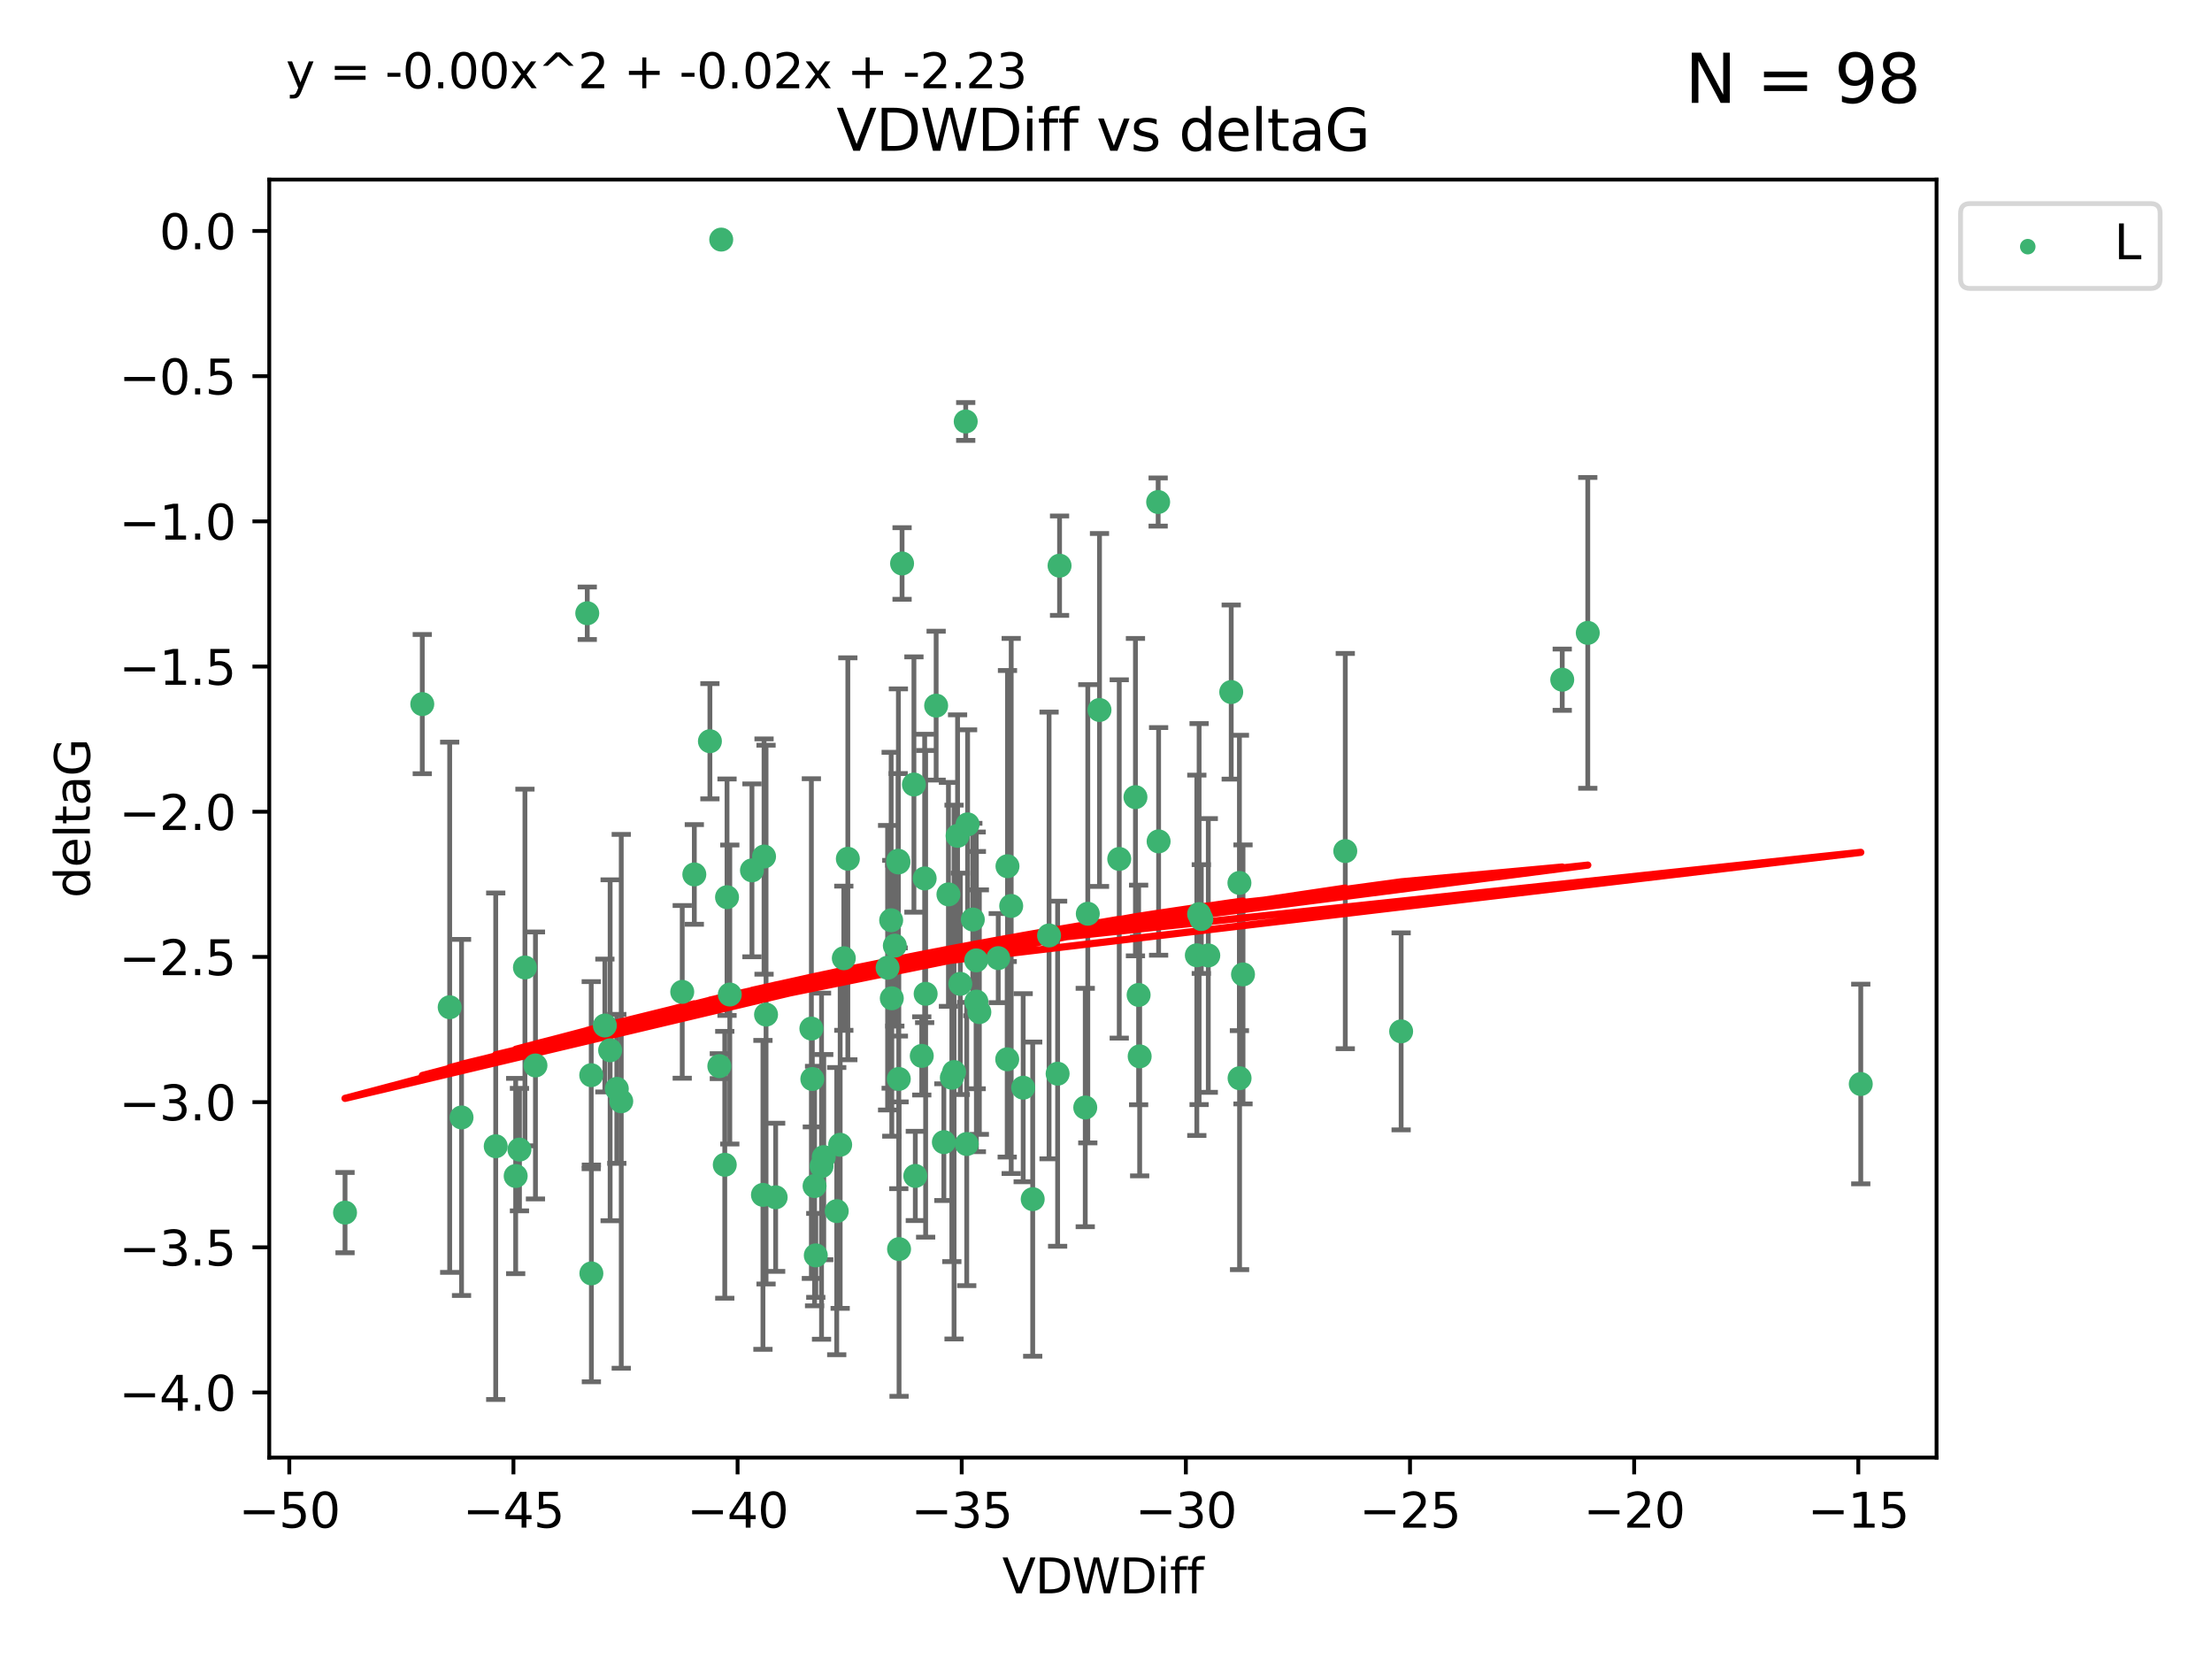 <?xml version="1.0" encoding="utf-8" standalone="no"?>
<!DOCTYPE svg PUBLIC "-//W3C//DTD SVG 1.1//EN"
  "http://www.w3.org/Graphics/SVG/1.1/DTD/svg11.dtd">
<svg xmlns:xlink="http://www.w3.org/1999/xlink" width="460.8pt" height="345.6pt" viewBox="0 0 460.8 345.6" xmlns="http://www.w3.org/2000/svg" version="1.1">
 <defs>
  <style type="text/css">*{stroke-linejoin: round; stroke-linecap: butt}</style>
 </defs>
 <g id="figure_1">
  <g id="patch_1">
   <path d="M 0 345.6 
L 460.8 345.6 
L 460.8 0 
L 0 0 
z
" style="fill: #ffffff"/>
  </g>
  <g id="axes_1">
   <g id="patch_2">
    <path d="M 56.09 303.64 
L 403.42 303.64 
L 403.42 37.411 
L 56.09 37.411 
z
" style="fill: #ffffff"/>
   </g>
   <g id="PathCollection_1">
    <defs>
     <path id="m12acd298d7" d="M 0 1.118 
C 0.297 1.118 0.581 1 0.791 0.791 
C 1 0.581 1.118 0.297 1.118 0 
C 1.118 -0.297 1 -0.581 0.791 -0.791 
C 0.581 -1 0.297 -1.118 0 -1.118 
C -0.297 -1.118 -0.581 -1 -0.791 -0.791 
C -1 -0.581 -1.118 -0.297 -1.118 0 
C -1.118 0.297 -1 0.581 -0.791 0.791 
C -0.581 1 -0.297 1.118 0 1.118 
z
" style="stroke: #3cb371"/>
    </defs>
    <g clip-path="url(#p598d966b6b)">
     <use xlink:href="#m12acd298d7" x="108.213" y="239.484" style="fill: #3cb371; stroke: #3cb371"/>
     <use xlink:href="#m12acd298d7" x="129.418" y="229.424" style="fill: #3cb371; stroke: #3cb371"/>
     <use xlink:href="#m12acd298d7" x="123.165" y="223.979" style="fill: #3cb371; stroke: #3cb371"/>
     <use xlink:href="#m12acd298d7" x="144.641" y="182.16" style="fill: #3cb371; stroke: #3cb371"/>
     <use xlink:href="#m12acd298d7" x="126.007" y="213.633" style="fill: #3cb371; stroke: #3cb371"/>
     <use xlink:href="#m12acd298d7" x="171.602" y="241.046" style="fill: #3cb371; stroke: #3cb371"/>
     <use xlink:href="#m12acd298d7" x="127.102" y="218.792" style="fill: #3cb371; stroke: #3cb371"/>
     <use xlink:href="#m12acd298d7" x="107.425" y="244.981" style="fill: #3cb371; stroke: #3cb371"/>
     <use xlink:href="#m12acd298d7" x="142.122" y="206.625" style="fill: #3cb371; stroke: #3cb371"/>
     <use xlink:href="#m12acd298d7" x="111.546" y="221.954" style="fill: #3cb371; stroke: #3cb371"/>
     <use xlink:href="#m12acd298d7" x="192.829" y="207.031" style="fill: #3cb371; stroke: #3cb371"/>
     <use xlink:href="#m12acd298d7" x="203.359" y="200.065" style="fill: #3cb371; stroke: #3cb371"/>
     <use xlink:href="#m12acd298d7" x="176.62" y="178.9" style="fill: #3cb371; stroke: #3cb371"/>
     <use xlink:href="#m12acd298d7" x="175.782" y="199.618" style="fill: #3cb371; stroke: #3cb371"/>
     <use xlink:href="#m12acd298d7" x="87.968" y="146.676" style="fill: #3cb371; stroke: #3cb371"/>
     <use xlink:href="#m12acd298d7" x="152.031" y="207.177" style="fill: #3cb371; stroke: #3cb371"/>
     <use xlink:href="#m12acd298d7" x="204.016" y="210.84" style="fill: #3cb371; stroke: #3cb371"/>
     <use xlink:href="#m12acd298d7" x="147.888" y="154.41" style="fill: #3cb371; stroke: #3cb371"/>
     <use xlink:href="#m12acd298d7" x="185.777" y="207.962" style="fill: #3cb371; stroke: #3cb371"/>
     <use xlink:href="#m12acd298d7" x="93.678" y="209.826" style="fill: #3cb371; stroke: #3cb371"/>
     <use xlink:href="#m12acd298d7" x="159.165" y="178.432" style="fill: #3cb371; stroke: #3cb371"/>
     <use xlink:href="#m12acd298d7" x="71.878" y="252.612" style="fill: #3cb371; stroke: #3cb371"/>
     <use xlink:href="#m12acd298d7" x="220.323" y="223.674" style="fill: #3cb371; stroke: #3cb371"/>
     <use xlink:href="#m12acd298d7" x="213.146" y="226.588" style="fill: #3cb371; stroke: #3cb371"/>
     <use xlink:href="#m12acd298d7" x="190.389" y="163.43" style="fill: #3cb371; stroke: #3cb371"/>
     <use xlink:href="#m12acd298d7" x="233.159" y="178.935" style="fill: #3cb371; stroke: #3cb371"/>
     <use xlink:href="#m12acd298d7" x="209.877" y="180.449" style="fill: #3cb371; stroke: #3cb371"/>
     <use xlink:href="#m12acd298d7" x="174.307" y="252.297" style="fill: #3cb371; stroke: #3cb371"/>
     <use xlink:href="#m12acd298d7" x="150.243" y="49.912" style="fill: #3cb371; stroke: #3cb371"/>
     <use xlink:href="#m12acd298d7" x="187.918" y="117.385" style="fill: #3cb371; stroke: #3cb371"/>
     <use xlink:href="#m12acd298d7" x="123.194" y="265.275" style="fill: #3cb371; stroke: #3cb371"/>
     <use xlink:href="#m12acd298d7" x="210.652" y="188.728" style="fill: #3cb371; stroke: #3cb371"/>
     <use xlink:href="#m12acd298d7" x="256.486" y="144.166" style="fill: #3cb371; stroke: #3cb371"/>
     <use xlink:href="#m12acd298d7" x="236.535" y="166.061" style="fill: #3cb371; stroke: #3cb371"/>
     <use xlink:href="#m12acd298d7" x="187.152" y="179.668" style="fill: #3cb371; stroke: #3cb371"/>
     <use xlink:href="#m12acd298d7" x="186.408" y="196.996" style="fill: #3cb371; stroke: #3cb371"/>
     <use xlink:href="#m12acd298d7" x="151.453" y="186.904" style="fill: #3cb371; stroke: #3cb371"/>
     <use xlink:href="#m12acd298d7" x="175.023" y="238.475" style="fill: #3cb371; stroke: #3cb371"/>
     <use xlink:href="#m12acd298d7" x="195.016" y="146.998" style="fill: #3cb371; stroke: #3cb371"/>
     <use xlink:href="#m12acd298d7" x="159.582" y="211.361" style="fill: #3cb371; stroke: #3cb371"/>
     <use xlink:href="#m12acd298d7" x="249.321" y="199.004" style="fill: #3cb371; stroke: #3cb371"/>
     <use xlink:href="#m12acd298d7" x="202.656" y="191.556" style="fill: #3cb371; stroke: #3cb371"/>
     <use xlink:href="#m12acd298d7" x="209.821" y="220.671" style="fill: #3cb371; stroke: #3cb371"/>
     <use xlink:href="#m12acd298d7" x="280.246" y="177.294" style="fill: #3cb371; stroke: #3cb371"/>
     <use xlink:href="#m12acd298d7" x="192.625" y="182.993" style="fill: #3cb371; stroke: #3cb371"/>
     <use xlink:href="#m12acd298d7" x="128.492" y="226.828" style="fill: #3cb371; stroke: #3cb371"/>
     <use xlink:href="#m12acd298d7" x="185.645" y="191.708" style="fill: #3cb371; stroke: #3cb371"/>
     <use xlink:href="#m12acd298d7" x="192.021" y="219.96" style="fill: #3cb371; stroke: #3cb371"/>
     <use xlink:href="#m12acd298d7" x="171.14" y="242.938" style="fill: #3cb371; stroke: #3cb371"/>
     <use xlink:href="#m12acd298d7" x="258.194" y="183.93" style="fill: #3cb371; stroke: #3cb371"/>
     <use xlink:href="#m12acd298d7" x="187.104" y="179.302" style="fill: #3cb371; stroke: #3cb371"/>
     <use xlink:href="#m12acd298d7" x="190.676" y="244.968" style="fill: #3cb371; stroke: #3cb371"/>
     <use xlink:href="#m12acd298d7" x="237.197" y="207.262" style="fill: #3cb371; stroke: #3cb371"/>
     <use xlink:href="#m12acd298d7" x="258.226" y="224.61" style="fill: #3cb371; stroke: #3cb371"/>
     <use xlink:href="#m12acd298d7" x="109.355" y="201.543" style="fill: #3cb371; stroke: #3cb371"/>
     <use xlink:href="#m12acd298d7" x="149.85" y="222.099" style="fill: #3cb371; stroke: #3cb371"/>
     <use xlink:href="#m12acd298d7" x="187.235" y="224.762" style="fill: #3cb371; stroke: #3cb371"/>
     <use xlink:href="#m12acd298d7" x="96.146" y="232.784" style="fill: #3cb371; stroke: #3cb371"/>
     <use xlink:href="#m12acd298d7" x="215.132" y="249.805" style="fill: #3cb371; stroke: #3cb371"/>
     <use xlink:href="#m12acd298d7" x="103.269" y="238.783" style="fill: #3cb371; stroke: #3cb371"/>
     <use xlink:href="#m12acd298d7" x="187.291" y="260.207" style="fill: #3cb371; stroke: #3cb371"/>
     <use xlink:href="#m12acd298d7" x="201.568" y="171.728" style="fill: #3cb371; stroke: #3cb371"/>
     <use xlink:href="#m12acd298d7" x="169.944" y="261.519" style="fill: #3cb371; stroke: #3cb371"/>
     <use xlink:href="#m12acd298d7" x="169.024" y="214.269" style="fill: #3cb371; stroke: #3cb371"/>
     <use xlink:href="#m12acd298d7" x="156.648" y="181.31" style="fill: #3cb371; stroke: #3cb371"/>
     <use xlink:href="#m12acd298d7" x="200.048" y="204.954" style="fill: #3cb371; stroke: #3cb371"/>
     <use xlink:href="#m12acd298d7" x="169.689" y="247.075" style="fill: #3cb371; stroke: #3cb371"/>
     <use xlink:href="#m12acd298d7" x="387.632" y="225.82" style="fill: #3cb371; stroke: #3cb371"/>
     <use xlink:href="#m12acd298d7" x="197.578" y="186.319" style="fill: #3cb371; stroke: #3cb371"/>
     <use xlink:href="#m12acd298d7" x="241.361" y="175.276" style="fill: #3cb371; stroke: #3cb371"/>
     <use xlink:href="#m12acd298d7" x="237.414" y="220.06" style="fill: #3cb371; stroke: #3cb371"/>
     <use xlink:href="#m12acd298d7" x="251.708" y="199.035" style="fill: #3cb371; stroke: #3cb371"/>
     <use xlink:href="#m12acd298d7" x="196.625" y="237.931" style="fill: #3cb371; stroke: #3cb371"/>
     <use xlink:href="#m12acd298d7" x="198.747" y="223.329" style="fill: #3cb371; stroke: #3cb371"/>
     <use xlink:href="#m12acd298d7" x="201.388" y="238.32" style="fill: #3cb371; stroke: #3cb371"/>
     <use xlink:href="#m12acd298d7" x="198.286" y="224.516" style="fill: #3cb371; stroke: #3cb371"/>
     <use xlink:href="#m12acd298d7" x="150.983" y="242.644" style="fill: #3cb371; stroke: #3cb371"/>
     <use xlink:href="#m12acd298d7" x="220.726" y="117.842" style="fill: #3cb371; stroke: #3cb371"/>
     <use xlink:href="#m12acd298d7" x="250.254" y="191.454" style="fill: #3cb371; stroke: #3cb371"/>
     <use xlink:href="#m12acd298d7" x="241.264" y="104.582" style="fill: #3cb371; stroke: #3cb371"/>
     <use xlink:href="#m12acd298d7" x="258.942" y="202.985" style="fill: #3cb371; stroke: #3cb371"/>
     <use xlink:href="#m12acd298d7" x="169.222" y="224.779" style="fill: #3cb371; stroke: #3cb371"/>
     <use xlink:href="#m12acd298d7" x="122.337" y="127.752" style="fill: #3cb371; stroke: #3cb371"/>
     <use xlink:href="#m12acd298d7" x="161.584" y="249.419" style="fill: #3cb371; stroke: #3cb371"/>
     <use xlink:href="#m12acd298d7" x="218.541" y="194.872" style="fill: #3cb371; stroke: #3cb371"/>
     <use xlink:href="#m12acd298d7" x="226.078" y="230.715" style="fill: #3cb371; stroke: #3cb371"/>
     <use xlink:href="#m12acd298d7" x="291.882" y="214.854" style="fill: #3cb371; stroke: #3cb371"/>
     <use xlink:href="#m12acd298d7" x="325.443" y="141.59" style="fill: #3cb371; stroke: #3cb371"/>
     <use xlink:href="#m12acd298d7" x="226.608" y="190.351" style="fill: #3cb371; stroke: #3cb371"/>
     <use xlink:href="#m12acd298d7" x="207.953" y="199.594" style="fill: #3cb371; stroke: #3cb371"/>
     <use xlink:href="#m12acd298d7" x="201.177" y="87.801" style="fill: #3cb371; stroke: #3cb371"/>
     <use xlink:href="#m12acd298d7" x="158.935" y="248.913" style="fill: #3cb371; stroke: #3cb371"/>
     <use xlink:href="#m12acd298d7" x="229.045" y="147.902" style="fill: #3cb371; stroke: #3cb371"/>
     <use xlink:href="#m12acd298d7" x="199.48" y="174.12" style="fill: #3cb371; stroke: #3cb371"/>
     <use xlink:href="#m12acd298d7" x="249.796" y="190.421" style="fill: #3cb371; stroke: #3cb371"/>
     <use xlink:href="#m12acd298d7" x="330.763" y="131.841" style="fill: #3cb371; stroke: #3cb371"/>
     <use xlink:href="#m12acd298d7" x="203.397" y="208.647" style="fill: #3cb371; stroke: #3cb371"/>
     <use xlink:href="#m12acd298d7" x="184.906" y="201.593" style="fill: #3cb371; stroke: #3cb371"/>
    </g>
   </g>
   <g id="matplotlib.axis_1">
    <g id="xtick_1">
     <g id="line2d_1">
      <defs>
       <path id="m83baca304e" d="M 0 0 
L 0 3.5 
" style="stroke: #000000; stroke-width: 0.8"/>
      </defs>
      <g>
       <use xlink:href="#m83baca304e" x="60.266" y="303.64" style="stroke: #000000; stroke-width: 0.8"/>
      </g>
     </g>
     <g id="text_1">
      <!-- −50 -->
      <g transform="translate(49.714 318.238)scale(0.1 -0.1)">
       <defs>
        <path id="DejaVuSans-2212" d="M 678 2272 
L 4684 2272 
L 4684 1741 
L 678 1741 
L 678 2272 
z
" transform="scale(0.016)"/>
        <path id="DejaVuSans-35" d="M 691 4666 
L 3169 4666 
L 3169 4134 
L 1269 4134 
L 1269 2991 
Q 1406 3038 1543 3061 
Q 1681 3084 1819 3084 
Q 2600 3084 3056 2656 
Q 3513 2228 3513 1497 
Q 3513 744 3044 326 
Q 2575 -91 1722 -91 
Q 1428 -91 1123 -41 
Q 819 9 494 109 
L 494 744 
Q 775 591 1075 516 
Q 1375 441 1709 441 
Q 2250 441 2565 725 
Q 2881 1009 2881 1497 
Q 2881 1984 2565 2268 
Q 2250 2553 1709 2553 
Q 1456 2553 1204 2497 
Q 953 2441 691 2322 
L 691 4666 
z
" transform="scale(0.016)"/>
        <path id="DejaVuSans-30" d="M 2034 4250 
Q 1547 4250 1301 3770 
Q 1056 3291 1056 2328 
Q 1056 1369 1301 889 
Q 1547 409 2034 409 
Q 2525 409 2770 889 
Q 3016 1369 3016 2328 
Q 3016 3291 2770 3770 
Q 2525 4250 2034 4250 
z
M 2034 4750 
Q 2819 4750 3233 4129 
Q 3647 3509 3647 2328 
Q 3647 1150 3233 529 
Q 2819 -91 2034 -91 
Q 1250 -91 836 529 
Q 422 1150 422 2328 
Q 422 3509 836 4129 
Q 1250 4750 2034 4750 
z
" transform="scale(0.016)"/>
       </defs>
       <use xlink:href="#DejaVuSans-2212"/>
       <use xlink:href="#DejaVuSans-35" x="83.789"/>
       <use xlink:href="#DejaVuSans-30" x="147.412"/>
      </g>
     </g>
    </g>
    <g id="xtick_2">
     <g id="line2d_2">
      <g>
       <use xlink:href="#m83baca304e" x="106.959" y="303.64" style="stroke: #000000; stroke-width: 0.8"/>
      </g>
     </g>
     <g id="text_2">
      <!-- −45 -->
      <g transform="translate(96.407 318.238)scale(0.1 -0.1)">
       <defs>
        <path id="DejaVuSans-34" d="M 2419 4116 
L 825 1625 
L 2419 1625 
L 2419 4116 
z
M 2253 4666 
L 3047 4666 
L 3047 1625 
L 3713 1625 
L 3713 1100 
L 3047 1100 
L 3047 0 
L 2419 0 
L 2419 1100 
L 313 1100 
L 313 1709 
L 2253 4666 
z
" transform="scale(0.016)"/>
       </defs>
       <use xlink:href="#DejaVuSans-2212"/>
       <use xlink:href="#DejaVuSans-34" x="83.789"/>
       <use xlink:href="#DejaVuSans-35" x="147.412"/>
      </g>
     </g>
    </g>
    <g id="xtick_3">
     <g id="line2d_3">
      <g>
       <use xlink:href="#m83baca304e" x="153.652" y="303.64" style="stroke: #000000; stroke-width: 0.8"/>
      </g>
     </g>
     <g id="text_3">
      <!-- −40 -->
      <g transform="translate(143.1 318.238)scale(0.1 -0.1)">
       <use xlink:href="#DejaVuSans-2212"/>
       <use xlink:href="#DejaVuSans-34" x="83.789"/>
       <use xlink:href="#DejaVuSans-30" x="147.412"/>
      </g>
     </g>
    </g>
    <g id="xtick_4">
     <g id="line2d_4">
      <g>
       <use xlink:href="#m83baca304e" x="200.345" y="303.64" style="stroke: #000000; stroke-width: 0.8"/>
      </g>
     </g>
     <g id="text_4">
      <!-- −35 -->
      <g transform="translate(189.793 318.238)scale(0.1 -0.1)">
       <defs>
        <path id="DejaVuSans-33" d="M 2597 2516 
Q 3050 2419 3304 2112 
Q 3559 1806 3559 1356 
Q 3559 666 3084 287 
Q 2609 -91 1734 -91 
Q 1441 -91 1130 -33 
Q 819 25 488 141 
L 488 750 
Q 750 597 1062 519 
Q 1375 441 1716 441 
Q 2309 441 2620 675 
Q 2931 909 2931 1356 
Q 2931 1769 2642 2001 
Q 2353 2234 1838 2234 
L 1294 2234 
L 1294 2753 
L 1863 2753 
Q 2328 2753 2575 2939 
Q 2822 3125 2822 3475 
Q 2822 3834 2567 4026 
Q 2313 4219 1838 4219 
Q 1578 4219 1281 4162 
Q 984 4106 628 3988 
L 628 4550 
Q 988 4650 1302 4700 
Q 1616 4750 1894 4750 
Q 2613 4750 3031 4423 
Q 3450 4097 3450 3541 
Q 3450 3153 3228 2886 
Q 3006 2619 2597 2516 
z
" transform="scale(0.016)"/>
       </defs>
       <use xlink:href="#DejaVuSans-2212"/>
       <use xlink:href="#DejaVuSans-33" x="83.789"/>
       <use xlink:href="#DejaVuSans-35" x="147.412"/>
      </g>
     </g>
    </g>
    <g id="xtick_5">
     <g id="line2d_5">
      <g>
       <use xlink:href="#m83baca304e" x="247.038" y="303.64" style="stroke: #000000; stroke-width: 0.8"/>
      </g>
     </g>
     <g id="text_5">
      <!-- −30 -->
      <g transform="translate(236.486 318.238)scale(0.1 -0.1)">
       <use xlink:href="#DejaVuSans-2212"/>
       <use xlink:href="#DejaVuSans-33" x="83.789"/>
       <use xlink:href="#DejaVuSans-30" x="147.412"/>
      </g>
     </g>
    </g>
    <g id="xtick_6">
     <g id="line2d_6">
      <g>
       <use xlink:href="#m83baca304e" x="293.732" y="303.64" style="stroke: #000000; stroke-width: 0.8"/>
      </g>
     </g>
     <g id="text_6">
      <!-- −25 -->
      <g transform="translate(283.179 318.238)scale(0.1 -0.1)">
       <defs>
        <path id="DejaVuSans-32" d="M 1228 531 
L 3431 531 
L 3431 0 
L 469 0 
L 469 531 
Q 828 903 1448 1529 
Q 2069 2156 2228 2338 
Q 2531 2678 2651 2914 
Q 2772 3150 2772 3378 
Q 2772 3750 2511 3984 
Q 2250 4219 1831 4219 
Q 1534 4219 1204 4116 
Q 875 4013 500 3803 
L 500 4441 
Q 881 4594 1212 4672 
Q 1544 4750 1819 4750 
Q 2544 4750 2975 4387 
Q 3406 4025 3406 3419 
Q 3406 3131 3298 2873 
Q 3191 2616 2906 2266 
Q 2828 2175 2409 1742 
Q 1991 1309 1228 531 
z
" transform="scale(0.016)"/>
       </defs>
       <use xlink:href="#DejaVuSans-2212"/>
       <use xlink:href="#DejaVuSans-32" x="83.789"/>
       <use xlink:href="#DejaVuSans-35" x="147.412"/>
      </g>
     </g>
    </g>
    <g id="xtick_7">
     <g id="line2d_7">
      <g>
       <use xlink:href="#m83baca304e" x="340.425" y="303.64" style="stroke: #000000; stroke-width: 0.8"/>
      </g>
     </g>
     <g id="text_7">
      <!-- −20 -->
      <g transform="translate(329.872 318.238)scale(0.1 -0.1)">
       <use xlink:href="#DejaVuSans-2212"/>
       <use xlink:href="#DejaVuSans-32" x="83.789"/>
       <use xlink:href="#DejaVuSans-30" x="147.412"/>
      </g>
     </g>
    </g>
    <g id="xtick_8">
     <g id="line2d_8">
      <g>
       <use xlink:href="#m83baca304e" x="387.118" y="303.64" style="stroke: #000000; stroke-width: 0.8"/>
      </g>
     </g>
     <g id="text_8">
      <!-- −15 -->
      <g transform="translate(376.565 318.238)scale(0.1 -0.1)">
       <defs>
        <path id="DejaVuSans-31" d="M 794 531 
L 1825 531 
L 1825 4091 
L 703 3866 
L 703 4441 
L 1819 4666 
L 2450 4666 
L 2450 531 
L 3481 531 
L 3481 0 
L 794 0 
L 794 531 
z
" transform="scale(0.016)"/>
       </defs>
       <use xlink:href="#DejaVuSans-2212"/>
       <use xlink:href="#DejaVuSans-31" x="83.789"/>
       <use xlink:href="#DejaVuSans-35" x="147.412"/>
      </g>
     </g>
    </g>
    <g id="text_9">
     <!-- VDWDiff -->
     <g transform="translate(208.782 331.917)scale(0.1 -0.1)">
      <defs>
       <path id="DejaVuSans-56" d="M 1831 0 
L 50 4666 
L 709 4666 
L 2188 738 
L 3669 4666 
L 4325 4666 
L 2547 0 
L 1831 0 
z
" transform="scale(0.016)"/>
       <path id="DejaVuSans-44" d="M 1259 4147 
L 1259 519 
L 2022 519 
Q 2988 519 3436 956 
Q 3884 1394 3884 2338 
Q 3884 3275 3436 3711 
Q 2988 4147 2022 4147 
L 1259 4147 
z
M 628 4666 
L 1925 4666 
Q 3281 4666 3915 4102 
Q 4550 3538 4550 2338 
Q 4550 1131 3912 565 
Q 3275 0 1925 0 
L 628 0 
L 628 4666 
z
" transform="scale(0.016)"/>
       <path id="DejaVuSans-57" d="M 213 4666 
L 850 4666 
L 1831 722 
L 2809 4666 
L 3519 4666 
L 4500 722 
L 5478 4666 
L 6119 4666 
L 4947 0 
L 4153 0 
L 3169 4050 
L 2175 0 
L 1381 0 
L 213 4666 
z
" transform="scale(0.016)"/>
       <path id="DejaVuSans-69" d="M 603 3500 
L 1178 3500 
L 1178 0 
L 603 0 
L 603 3500 
z
M 603 4863 
L 1178 4863 
L 1178 4134 
L 603 4134 
L 603 4863 
z
" transform="scale(0.016)"/>
       <path id="DejaVuSans-66" d="M 2375 4863 
L 2375 4384 
L 1825 4384 
Q 1516 4384 1395 4259 
Q 1275 4134 1275 3809 
L 1275 3500 
L 2222 3500 
L 2222 3053 
L 1275 3053 
L 1275 0 
L 697 0 
L 697 3053 
L 147 3053 
L 147 3500 
L 697 3500 
L 697 3744 
Q 697 4328 969 4595 
Q 1241 4863 1831 4863 
L 2375 4863 
z
" transform="scale(0.016)"/>
      </defs>
      <use xlink:href="#DejaVuSans-56"/>
      <use xlink:href="#DejaVuSans-44" x="68.408"/>
      <use xlink:href="#DejaVuSans-57" x="145.41"/>
      <use xlink:href="#DejaVuSans-44" x="244.287"/>
      <use xlink:href="#DejaVuSans-69" x="321.289"/>
      <use xlink:href="#DejaVuSans-66" x="349.072"/>
      <use xlink:href="#DejaVuSans-66" x="384.277"/>
     </g>
    </g>
   </g>
   <g id="matplotlib.axis_2">
    <g id="ytick_1">
     <g id="line2d_9">
      <defs>
       <path id="m757d8afb47" d="M 0 0 
L -3.5 0 
" style="stroke: #000000; stroke-width: 0.8"/>
      </defs>
      <g>
       <use xlink:href="#m757d8afb47" x="56.09" y="290.081" style="stroke: #000000; stroke-width: 0.8"/>
      </g>
     </g>
     <g id="text_10">
      <!-- −4.0 -->
      <g transform="translate(24.807 293.88)scale(0.1 -0.1)">
       <defs>
        <path id="DejaVuSans-2e" d="M 684 794 
L 1344 794 
L 1344 0 
L 684 0 
L 684 794 
z
" transform="scale(0.016)"/>
       </defs>
       <use xlink:href="#DejaVuSans-2212"/>
       <use xlink:href="#DejaVuSans-34" x="83.789"/>
       <use xlink:href="#DejaVuSans-2e" x="147.412"/>
       <use xlink:href="#DejaVuSans-30" x="179.199"/>
      </g>
     </g>
    </g>
    <g id="ytick_2">
     <g id="line2d_10">
      <g>
       <use xlink:href="#m757d8afb47" x="56.09" y="259.836" style="stroke: #000000; stroke-width: 0.8"/>
      </g>
     </g>
     <g id="text_11">
      <!-- −3.5 -->
      <g transform="translate(24.807 263.635)scale(0.1 -0.1)">
       <use xlink:href="#DejaVuSans-2212"/>
       <use xlink:href="#DejaVuSans-33" x="83.789"/>
       <use xlink:href="#DejaVuSans-2e" x="147.412"/>
       <use xlink:href="#DejaVuSans-35" x="179.199"/>
      </g>
     </g>
    </g>
    <g id="ytick_3">
     <g id="line2d_11">
      <g>
       <use xlink:href="#m757d8afb47" x="56.09" y="229.59" style="stroke: #000000; stroke-width: 0.8"/>
      </g>
     </g>
     <g id="text_12">
      <!-- −3.0 -->
      <g transform="translate(24.807 233.389)scale(0.1 -0.1)">
       <use xlink:href="#DejaVuSans-2212"/>
       <use xlink:href="#DejaVuSans-33" x="83.789"/>
       <use xlink:href="#DejaVuSans-2e" x="147.412"/>
       <use xlink:href="#DejaVuSans-30" x="179.199"/>
      </g>
     </g>
    </g>
    <g id="ytick_4">
     <g id="line2d_12">
      <g>
       <use xlink:href="#m757d8afb47" x="56.09" y="199.345" style="stroke: #000000; stroke-width: 0.8"/>
      </g>
     </g>
     <g id="text_13">
      <!-- −2.5 -->
      <g transform="translate(24.807 203.144)scale(0.1 -0.1)">
       <use xlink:href="#DejaVuSans-2212"/>
       <use xlink:href="#DejaVuSans-32" x="83.789"/>
       <use xlink:href="#DejaVuSans-2e" x="147.412"/>
       <use xlink:href="#DejaVuSans-35" x="179.199"/>
      </g>
     </g>
    </g>
    <g id="ytick_5">
     <g id="line2d_13">
      <g>
       <use xlink:href="#m757d8afb47" x="56.09" y="169.099" style="stroke: #000000; stroke-width: 0.8"/>
      </g>
     </g>
     <g id="text_14">
      <!-- −2.0 -->
      <g transform="translate(24.807 172.899)scale(0.1 -0.1)">
       <use xlink:href="#DejaVuSans-2212"/>
       <use xlink:href="#DejaVuSans-32" x="83.789"/>
       <use xlink:href="#DejaVuSans-2e" x="147.412"/>
       <use xlink:href="#DejaVuSans-30" x="179.199"/>
      </g>
     </g>
    </g>
    <g id="ytick_6">
     <g id="line2d_14">
      <g>
       <use xlink:href="#m757d8afb47" x="56.09" y="138.854" style="stroke: #000000; stroke-width: 0.8"/>
      </g>
     </g>
     <g id="text_15">
      <!-- −1.5 -->
      <g transform="translate(24.807 142.653)scale(0.1 -0.1)">
       <use xlink:href="#DejaVuSans-2212"/>
       <use xlink:href="#DejaVuSans-31" x="83.789"/>
       <use xlink:href="#DejaVuSans-2e" x="147.412"/>
       <use xlink:href="#DejaVuSans-35" x="179.199"/>
      </g>
     </g>
    </g>
    <g id="ytick_7">
     <g id="line2d_15">
      <g>
       <use xlink:href="#m757d8afb47" x="56.09" y="108.608" style="stroke: #000000; stroke-width: 0.8"/>
      </g>
     </g>
     <g id="text_16">
      <!-- −1.0 -->
      <g transform="translate(24.807 112.408)scale(0.1 -0.1)">
       <use xlink:href="#DejaVuSans-2212"/>
       <use xlink:href="#DejaVuSans-31" x="83.789"/>
       <use xlink:href="#DejaVuSans-2e" x="147.412"/>
       <use xlink:href="#DejaVuSans-30" x="179.199"/>
      </g>
     </g>
    </g>
    <g id="ytick_8">
     <g id="line2d_16">
      <g>
       <use xlink:href="#m757d8afb47" x="56.09" y="78.363" style="stroke: #000000; stroke-width: 0.8"/>
      </g>
     </g>
     <g id="text_17">
      <!-- −0.5 -->
      <g transform="translate(24.807 82.162)scale(0.1 -0.1)">
       <use xlink:href="#DejaVuSans-2212"/>
       <use xlink:href="#DejaVuSans-30" x="83.789"/>
       <use xlink:href="#DejaVuSans-2e" x="147.412"/>
       <use xlink:href="#DejaVuSans-35" x="179.199"/>
      </g>
     </g>
    </g>
    <g id="ytick_9">
     <g id="line2d_17">
      <g>
       <use xlink:href="#m757d8afb47" x="56.09" y="48.117" style="stroke: #000000; stroke-width: 0.8"/>
      </g>
     </g>
     <g id="text_18">
      <!-- 0.0 -->
      <g transform="translate(33.187 51.917)scale(0.1 -0.1)">
       <use xlink:href="#DejaVuSans-30"/>
       <use xlink:href="#DejaVuSans-2e" x="63.623"/>
       <use xlink:href="#DejaVuSans-30" x="95.41"/>
      </g>
     </g>
    </g>
    <g id="text_19">
     <!-- deltaG -->
     <g transform="translate(18.727 187.064)rotate(-90)scale(0.1 -0.1)">
      <defs>
       <path id="DejaVuSans-64" d="M 2906 2969 
L 2906 4863 
L 3481 4863 
L 3481 0 
L 2906 0 
L 2906 525 
Q 2725 213 2448 61 
Q 2172 -91 1784 -91 
Q 1150 -91 751 415 
Q 353 922 353 1747 
Q 353 2572 751 3078 
Q 1150 3584 1784 3584 
Q 2172 3584 2448 3432 
Q 2725 3281 2906 2969 
z
M 947 1747 
Q 947 1113 1208 752 
Q 1469 391 1925 391 
Q 2381 391 2643 752 
Q 2906 1113 2906 1747 
Q 2906 2381 2643 2742 
Q 2381 3103 1925 3103 
Q 1469 3103 1208 2742 
Q 947 2381 947 1747 
z
" transform="scale(0.016)"/>
       <path id="DejaVuSans-65" d="M 3597 1894 
L 3597 1613 
L 953 1613 
Q 991 1019 1311 708 
Q 1631 397 2203 397 
Q 2534 397 2845 478 
Q 3156 559 3463 722 
L 3463 178 
Q 3153 47 2828 -22 
Q 2503 -91 2169 -91 
Q 1331 -91 842 396 
Q 353 884 353 1716 
Q 353 2575 817 3079 
Q 1281 3584 2069 3584 
Q 2775 3584 3186 3129 
Q 3597 2675 3597 1894 
z
M 3022 2063 
Q 3016 2534 2758 2815 
Q 2500 3097 2075 3097 
Q 1594 3097 1305 2825 
Q 1016 2553 972 2059 
L 3022 2063 
z
" transform="scale(0.016)"/>
       <path id="DejaVuSans-6c" d="M 603 4863 
L 1178 4863 
L 1178 0 
L 603 0 
L 603 4863 
z
" transform="scale(0.016)"/>
       <path id="DejaVuSans-74" d="M 1172 4494 
L 1172 3500 
L 2356 3500 
L 2356 3053 
L 1172 3053 
L 1172 1153 
Q 1172 725 1289 603 
Q 1406 481 1766 481 
L 2356 481 
L 2356 0 
L 1766 0 
Q 1100 0 847 248 
Q 594 497 594 1153 
L 594 3053 
L 172 3053 
L 172 3500 
L 594 3500 
L 594 4494 
L 1172 4494 
z
" transform="scale(0.016)"/>
       <path id="DejaVuSans-61" d="M 2194 1759 
Q 1497 1759 1228 1600 
Q 959 1441 959 1056 
Q 959 750 1161 570 
Q 1363 391 1709 391 
Q 2188 391 2477 730 
Q 2766 1069 2766 1631 
L 2766 1759 
L 2194 1759 
z
M 3341 1997 
L 3341 0 
L 2766 0 
L 2766 531 
Q 2569 213 2275 61 
Q 1981 -91 1556 -91 
Q 1019 -91 701 211 
Q 384 513 384 1019 
Q 384 1609 779 1909 
Q 1175 2209 1959 2209 
L 2766 2209 
L 2766 2266 
Q 2766 2663 2505 2880 
Q 2244 3097 1772 3097 
Q 1472 3097 1187 3025 
Q 903 2953 641 2809 
L 641 3341 
Q 956 3463 1253 3523 
Q 1550 3584 1831 3584 
Q 2591 3584 2966 3190 
Q 3341 2797 3341 1997 
z
" transform="scale(0.016)"/>
       <path id="DejaVuSans-47" d="M 3809 666 
L 3809 1919 
L 2778 1919 
L 2778 2438 
L 4434 2438 
L 4434 434 
Q 4069 175 3628 42 
Q 3188 -91 2688 -91 
Q 1594 -91 976 548 
Q 359 1188 359 2328 
Q 359 3472 976 4111 
Q 1594 4750 2688 4750 
Q 3144 4750 3555 4637 
Q 3966 4525 4313 4306 
L 4313 3634 
Q 3963 3931 3569 4081 
Q 3175 4231 2741 4231 
Q 1884 4231 1454 3753 
Q 1025 3275 1025 2328 
Q 1025 1384 1454 906 
Q 1884 428 2741 428 
Q 3075 428 3337 486 
Q 3600 544 3809 666 
z
" transform="scale(0.016)"/>
      </defs>
      <use xlink:href="#DejaVuSans-64"/>
      <use xlink:href="#DejaVuSans-65" x="63.477"/>
      <use xlink:href="#DejaVuSans-6c" x="125"/>
      <use xlink:href="#DejaVuSans-74" x="152.783"/>
      <use xlink:href="#DejaVuSans-61" x="191.992"/>
      <use xlink:href="#DejaVuSans-47" x="253.271"/>
     </g>
    </g>
   </g>
   <g id="LineCollection_1">
    <path d="M 108.213 252.241 
L 108.213 226.727 
" clip-path="url(#p598d966b6b)" style="fill: none; stroke: #696969"/>
    <path d="M 129.418 285.027 
L 129.418 173.821 
" clip-path="url(#p598d966b6b)" style="fill: none; stroke: #696969"/>
    <path d="M 123.165 243.463 
L 123.165 204.494 
" clip-path="url(#p598d966b6b)" style="fill: none; stroke: #696969"/>
    <path d="M 144.641 192.542 
L 144.641 171.777 
" clip-path="url(#p598d966b6b)" style="fill: none; stroke: #696969"/>
    <path d="M 126.007 227.466 
L 126.007 199.799 
" clip-path="url(#p598d966b6b)" style="fill: none; stroke: #696969"/>
    <path d="M 171.602 262.421 
L 171.602 219.671 
" clip-path="url(#p598d966b6b)" style="fill: none; stroke: #696969"/>
    <path d="M 127.102 254.301 
L 127.102 183.284 
" clip-path="url(#p598d966b6b)" style="fill: none; stroke: #696969"/>
    <path d="M 107.425 265.324 
L 107.425 224.639 
" clip-path="url(#p598d966b6b)" style="fill: none; stroke: #696969"/>
    <path d="M 142.122 224.613 
L 142.122 188.637 
" clip-path="url(#p598d966b6b)" style="fill: none; stroke: #696969"/>
    <path d="M 111.546 249.761 
L 111.546 194.147 
" clip-path="url(#p598d966b6b)" style="fill: none; stroke: #696969"/>
    <path d="M 192.829 257.722 
L 192.829 156.341 
" clip-path="url(#p598d966b6b)" style="fill: none; stroke: #696969"/>
    <path d="M 203.359 226.809 
L 203.359 173.321 
" clip-path="url(#p598d966b6b)" style="fill: none; stroke: #696969"/>
    <path d="M 176.62 220.764 
L 176.62 137.037 
" clip-path="url(#p598d966b6b)" style="fill: none; stroke: #696969"/>
    <path d="M 175.782 214.635 
L 175.782 184.6 
" clip-path="url(#p598d966b6b)" style="fill: none; stroke: #696969"/>
    <path d="M 87.968 161.178 
L 87.968 132.174 
" clip-path="url(#p598d966b6b)" style="fill: none; stroke: #696969"/>
    <path d="M 152.031 238.318 
L 152.031 176.036 
" clip-path="url(#p598d966b6b)" style="fill: none; stroke: #696969"/>
    <path d="M 204.016 236.305 
L 204.016 185.376 
" clip-path="url(#p598d966b6b)" style="fill: none; stroke: #696969"/>
    <path d="M 147.888 166.416 
L 147.888 142.405 
" clip-path="url(#p598d966b6b)" style="fill: none; stroke: #696969"/>
    <path d="M 185.777 236.693 
L 185.777 179.23 
" clip-path="url(#p598d966b6b)" style="fill: none; stroke: #696969"/>
    <path d="M 93.678 265.055 
L 93.678 154.598 
" clip-path="url(#p598d966b6b)" style="fill: none; stroke: #696969"/>
    <path d="M 159.165 202.941 
L 159.165 153.922 
" clip-path="url(#p598d966b6b)" style="fill: none; stroke: #696969"/>
    <path d="M 71.878 260.974 
L 71.878 244.249 
" clip-path="url(#p598d966b6b)" style="fill: none; stroke: #696969"/>
    <path d="M 220.323 259.616 
L 220.323 187.733 
" clip-path="url(#p598d966b6b)" style="fill: none; stroke: #696969"/>
    <path d="M 213.146 246.178 
L 213.146 206.999 
" clip-path="url(#p598d966b6b)" style="fill: none; stroke: #696969"/>
    <path d="M 190.389 190.022 
L 190.389 136.839 
" clip-path="url(#p598d966b6b)" style="fill: none; stroke: #696969"/>
    <path d="M 233.159 216.256 
L 233.159 141.614 
" clip-path="url(#p598d966b6b)" style="fill: none; stroke: #696969"/>
    <path d="M 209.877 221.22 
L 209.877 139.678 
" clip-path="url(#p598d966b6b)" style="fill: none; stroke: #696969"/>
    <path d="M 174.307 282.209 
L 174.307 222.384 
" clip-path="url(#p598d966b6b)" style="fill: none; stroke: #696969"/>
    <path d="M 150.243 50.312 
L 150.243 49.513 
" clip-path="url(#p598d966b6b)" style="fill: none; stroke: #696969"/>
    <path d="M 187.918 124.843 
L 187.918 109.928 
" clip-path="url(#p598d966b6b)" style="fill: none; stroke: #696969"/>
    <path d="M 123.194 287.856 
L 123.194 242.693 
" clip-path="url(#p598d966b6b)" style="fill: none; stroke: #696969"/>
    <path d="M 210.652 244.464 
L 210.652 132.992 
" clip-path="url(#p598d966b6b)" style="fill: none; stroke: #696969"/>
    <path d="M 256.486 162.304 
L 256.486 126.028 
" clip-path="url(#p598d966b6b)" style="fill: none; stroke: #696969"/>
    <path d="M 236.535 199.125 
L 236.535 132.996 
" clip-path="url(#p598d966b6b)" style="fill: none; stroke: #696969"/>
    <path d="M 187.152 215.831 
L 187.152 143.504 
" clip-path="url(#p598d966b6b)" style="fill: none; stroke: #696969"/>
    <path d="M 186.408 213.749 
L 186.408 180.244 
" clip-path="url(#p598d966b6b)" style="fill: none; stroke: #696969"/>
    <path d="M 151.453 211.535 
L 151.453 162.274 
" clip-path="url(#p598d966b6b)" style="fill: none; stroke: #696969"/>
    <path d="M 175.023 272.551 
L 175.023 204.398 
" clip-path="url(#p598d966b6b)" style="fill: none; stroke: #696969"/>
    <path d="M 195.016 162.504 
L 195.016 131.492 
" clip-path="url(#p598d966b6b)" style="fill: none; stroke: #696969"/>
    <path d="M 159.582 267.48 
L 159.582 155.242 
" clip-path="url(#p598d966b6b)" style="fill: none; stroke: #696969"/>
    <path d="M 249.321 236.536 
L 249.321 161.472 
" clip-path="url(#p598d966b6b)" style="fill: none; stroke: #696969"/>
    <path d="M 202.656 211.6 
L 202.656 171.513 
" clip-path="url(#p598d966b6b)" style="fill: none; stroke: #696969"/>
    <path d="M 209.821 241.037 
L 209.821 200.305 
" clip-path="url(#p598d966b6b)" style="fill: none; stroke: #696969"/>
    <path d="M 280.246 218.463 
L 280.246 136.125 
" clip-path="url(#p598d966b6b)" style="fill: none; stroke: #696969"/>
    <path d="M 192.625 213.033 
L 192.625 152.953 
" clip-path="url(#p598d966b6b)" style="fill: none; stroke: #696969"/>
    <path d="M 128.492 242.342 
L 128.492 211.313 
" clip-path="url(#p598d966b6b)" style="fill: none; stroke: #696969"/>
    <path d="M 185.645 226.694 
L 185.645 156.723 
" clip-path="url(#p598d966b6b)" style="fill: none; stroke: #696969"/>
    <path d="M 192.021 228.107 
L 192.021 211.812 
" clip-path="url(#p598d966b6b)" style="fill: none; stroke: #696969"/>
    <path d="M 171.14 278.986 
L 171.14 206.889 
" clip-path="url(#p598d966b6b)" style="fill: none; stroke: #696969"/>
    <path d="M 258.194 214.698 
L 258.194 153.162 
" clip-path="url(#p598d966b6b)" style="fill: none; stroke: #696969"/>
    <path d="M 187.104 197.46 
L 187.104 161.144 
" clip-path="url(#p598d966b6b)" style="fill: none; stroke: #696969"/>
    <path d="M 190.676 254.262 
L 190.676 235.673 
" clip-path="url(#p598d966b6b)" style="fill: none; stroke: #696969"/>
    <path d="M 237.197 230.132 
L 237.197 184.392 
" clip-path="url(#p598d966b6b)" style="fill: none; stroke: #696969"/>
    <path d="M 258.226 264.486 
L 258.226 184.734 
" clip-path="url(#p598d966b6b)" style="fill: none; stroke: #696969"/>
    <path d="M 109.355 238.695 
L 109.355 164.391 
" clip-path="url(#p598d966b6b)" style="fill: none; stroke: #696969"/>
    <path d="M 149.85 224.698 
L 149.85 219.501 
" clip-path="url(#p598d966b6b)" style="fill: none; stroke: #696969"/>
    <path d="M 187.235 247.624 
L 187.235 201.901 
" clip-path="url(#p598d966b6b)" style="fill: none; stroke: #696969"/>
    <path d="M 96.146 269.871 
L 96.146 195.696 
" clip-path="url(#p598d966b6b)" style="fill: none; stroke: #696969"/>
    <path d="M 215.132 282.53 
L 215.132 217.08 
" clip-path="url(#p598d966b6b)" style="fill: none; stroke: #696969"/>
    <path d="M 103.269 291.539 
L 103.269 186.028 
" clip-path="url(#p598d966b6b)" style="fill: none; stroke: #696969"/>
    <path d="M 187.291 290.871 
L 187.291 229.543 
" clip-path="url(#p598d966b6b)" style="fill: none; stroke: #696969"/>
    <path d="M 201.568 191.426 
L 201.568 152.031 
" clip-path="url(#p598d966b6b)" style="fill: none; stroke: #696969"/>
    <path d="M 169.944 270.263 
L 169.944 252.776 
" clip-path="url(#p598d966b6b)" style="fill: none; stroke: #696969"/>
    <path d="M 169.024 266.319 
L 169.024 162.219 
" clip-path="url(#p598d966b6b)" style="fill: none; stroke: #696969"/>
    <path d="M 156.648 199.319 
L 156.648 163.301 
" clip-path="url(#p598d966b6b)" style="fill: none; stroke: #696969"/>
    <path d="M 200.048 228.014 
L 200.048 181.893 
" clip-path="url(#p598d966b6b)" style="fill: none; stroke: #696969"/>
    <path d="M 169.689 272.024 
L 169.689 222.125 
" clip-path="url(#p598d966b6b)" style="fill: none; stroke: #696969"/>
    <path d="M 387.632 246.618 
L 387.632 205.021 
" clip-path="url(#p598d966b6b)" style="fill: none; stroke: #696969"/>
    <path d="M 197.578 209.641 
L 197.578 162.997 
" clip-path="url(#p598d966b6b)" style="fill: none; stroke: #696969"/>
    <path d="M 241.361 198.987 
L 241.361 151.565 
" clip-path="url(#p598d966b6b)" style="fill: none; stroke: #696969"/>
    <path d="M 237.414 244.956 
L 237.414 195.165 
" clip-path="url(#p598d966b6b)" style="fill: none; stroke: #696969"/>
    <path d="M 251.708 227.547 
L 251.708 170.524 
" clip-path="url(#p598d966b6b)" style="fill: none; stroke: #696969"/>
    <path d="M 196.625 250.086 
L 196.625 225.777 
" clip-path="url(#p598d966b6b)" style="fill: none; stroke: #696969"/>
    <path d="M 198.747 278.929 
L 198.747 167.728 
" clip-path="url(#p598d966b6b)" style="fill: none; stroke: #696969"/>
    <path d="M 201.388 267.827 
L 201.388 208.812 
" clip-path="url(#p598d966b6b)" style="fill: none; stroke: #696969"/>
    <path d="M 198.286 262.816 
L 198.286 186.215 
" clip-path="url(#p598d966b6b)" style="fill: none; stroke: #696969"/>
    <path d="M 150.983 270.442 
L 150.983 214.847 
" clip-path="url(#p598d966b6b)" style="fill: none; stroke: #696969"/>
    <path d="M 220.726 128.198 
L 220.726 107.487 
" clip-path="url(#p598d966b6b)" style="fill: none; stroke: #696969"/>
    <path d="M 250.254 202.781 
L 250.254 180.126 
" clip-path="url(#p598d966b6b)" style="fill: none; stroke: #696969"/>
    <path d="M 241.264 109.597 
L 241.264 99.567 
" clip-path="url(#p598d966b6b)" style="fill: none; stroke: #696969"/>
    <path d="M 258.942 229.965 
L 258.942 176.005 
" clip-path="url(#p598d966b6b)" style="fill: none; stroke: #696969"/>
    <path d="M 169.222 234.753 
L 169.222 214.804 
" clip-path="url(#p598d966b6b)" style="fill: none; stroke: #696969"/>
    <path d="M 122.337 133.223 
L 122.337 122.281 
" clip-path="url(#p598d966b6b)" style="fill: none; stroke: #696969"/>
    <path d="M 161.584 264.85 
L 161.584 233.987 
" clip-path="url(#p598d966b6b)" style="fill: none; stroke: #696969"/>
    <path d="M 218.541 241.405 
L 218.541 148.339 
" clip-path="url(#p598d966b6b)" style="fill: none; stroke: #696969"/>
    <path d="M 226.078 255.546 
L 226.078 205.885 
" clip-path="url(#p598d966b6b)" style="fill: none; stroke: #696969"/>
    <path d="M 291.882 235.371 
L 291.882 194.336 
" clip-path="url(#p598d966b6b)" style="fill: none; stroke: #696969"/>
    <path d="M 325.443 147.97 
L 325.443 135.21 
" clip-path="url(#p598d966b6b)" style="fill: none; stroke: #696969"/>
    <path d="M 226.608 238.085 
L 226.608 142.617 
" clip-path="url(#p598d966b6b)" style="fill: none; stroke: #696969"/>
    <path d="M 207.953 208.873 
L 207.953 190.314 
" clip-path="url(#p598d966b6b)" style="fill: none; stroke: #696969"/>
    <path d="M 201.177 91.743 
L 201.177 83.86 
" clip-path="url(#p598d966b6b)" style="fill: none; stroke: #696969"/>
    <path d="M 158.935 281.089 
L 158.935 216.737 
" clip-path="url(#p598d966b6b)" style="fill: none; stroke: #696969"/>
    <path d="M 229.045 184.661 
L 229.045 111.143 
" clip-path="url(#p598d966b6b)" style="fill: none; stroke: #696969"/>
    <path d="M 199.48 199.33 
L 199.48 148.909 
" clip-path="url(#p598d966b6b)" style="fill: none; stroke: #696969"/>
    <path d="M 249.796 230.104 
L 249.796 150.737 
" clip-path="url(#p598d966b6b)" style="fill: none; stroke: #696969"/>
    <path d="M 330.763 164.215 
L 330.763 99.466 
" clip-path="url(#p598d966b6b)" style="fill: none; stroke: #696969"/>
    <path d="M 203.397 239.917 
L 203.397 177.378 
" clip-path="url(#p598d966b6b)" style="fill: none; stroke: #696969"/>
    <path d="M 184.906 231.232 
L 184.906 171.954 
" clip-path="url(#p598d966b6b)" style="fill: none; stroke: #696969"/>
   </g>
   <g id="line2d_18">
    <defs>
     <path id="mfa11f91c2d" d="M 2 0 
L -2 -0 
" style="stroke: #696969"/>
    </defs>
    <g clip-path="url(#p598d966b6b)">
     <use xlink:href="#mfa11f91c2d" x="108.213" y="252.241" style="fill: #696969; stroke: #696969"/>
     <use xlink:href="#mfa11f91c2d" x="129.418" y="285.027" style="fill: #696969; stroke: #696969"/>
     <use xlink:href="#mfa11f91c2d" x="123.165" y="243.463" style="fill: #696969; stroke: #696969"/>
     <use xlink:href="#mfa11f91c2d" x="144.641" y="192.542" style="fill: #696969; stroke: #696969"/>
     <use xlink:href="#mfa11f91c2d" x="126.007" y="227.466" style="fill: #696969; stroke: #696969"/>
     <use xlink:href="#mfa11f91c2d" x="171.602" y="262.421" style="fill: #696969; stroke: #696969"/>
     <use xlink:href="#mfa11f91c2d" x="127.102" y="254.301" style="fill: #696969; stroke: #696969"/>
     <use xlink:href="#mfa11f91c2d" x="107.425" y="265.324" style="fill: #696969; stroke: #696969"/>
     <use xlink:href="#mfa11f91c2d" x="142.122" y="224.613" style="fill: #696969; stroke: #696969"/>
     <use xlink:href="#mfa11f91c2d" x="111.546" y="249.761" style="fill: #696969; stroke: #696969"/>
     <use xlink:href="#mfa11f91c2d" x="192.829" y="257.722" style="fill: #696969; stroke: #696969"/>
     <use xlink:href="#mfa11f91c2d" x="203.359" y="226.809" style="fill: #696969; stroke: #696969"/>
     <use xlink:href="#mfa11f91c2d" x="176.62" y="220.764" style="fill: #696969; stroke: #696969"/>
     <use xlink:href="#mfa11f91c2d" x="175.782" y="214.635" style="fill: #696969; stroke: #696969"/>
     <use xlink:href="#mfa11f91c2d" x="87.968" y="161.178" style="fill: #696969; stroke: #696969"/>
     <use xlink:href="#mfa11f91c2d" x="152.031" y="238.318" style="fill: #696969; stroke: #696969"/>
     <use xlink:href="#mfa11f91c2d" x="204.016" y="236.305" style="fill: #696969; stroke: #696969"/>
     <use xlink:href="#mfa11f91c2d" x="147.888" y="166.416" style="fill: #696969; stroke: #696969"/>
     <use xlink:href="#mfa11f91c2d" x="185.777" y="236.693" style="fill: #696969; stroke: #696969"/>
     <use xlink:href="#mfa11f91c2d" x="93.678" y="265.055" style="fill: #696969; stroke: #696969"/>
     <use xlink:href="#mfa11f91c2d" x="159.165" y="202.941" style="fill: #696969; stroke: #696969"/>
     <use xlink:href="#mfa11f91c2d" x="71.878" y="260.974" style="fill: #696969; stroke: #696969"/>
     <use xlink:href="#mfa11f91c2d" x="220.323" y="259.616" style="fill: #696969; stroke: #696969"/>
     <use xlink:href="#mfa11f91c2d" x="213.146" y="246.178" style="fill: #696969; stroke: #696969"/>
     <use xlink:href="#mfa11f91c2d" x="190.389" y="190.022" style="fill: #696969; stroke: #696969"/>
     <use xlink:href="#mfa11f91c2d" x="233.159" y="216.256" style="fill: #696969; stroke: #696969"/>
     <use xlink:href="#mfa11f91c2d" x="209.877" y="221.22" style="fill: #696969; stroke: #696969"/>
     <use xlink:href="#mfa11f91c2d" x="174.307" y="282.209" style="fill: #696969; stroke: #696969"/>
     <use xlink:href="#mfa11f91c2d" x="150.243" y="50.312" style="fill: #696969; stroke: #696969"/>
     <use xlink:href="#mfa11f91c2d" x="187.918" y="124.843" style="fill: #696969; stroke: #696969"/>
     <use xlink:href="#mfa11f91c2d" x="123.194" y="287.856" style="fill: #696969; stroke: #696969"/>
     <use xlink:href="#mfa11f91c2d" x="210.652" y="244.464" style="fill: #696969; stroke: #696969"/>
     <use xlink:href="#mfa11f91c2d" x="256.486" y="162.304" style="fill: #696969; stroke: #696969"/>
     <use xlink:href="#mfa11f91c2d" x="236.535" y="199.125" style="fill: #696969; stroke: #696969"/>
     <use xlink:href="#mfa11f91c2d" x="187.152" y="215.831" style="fill: #696969; stroke: #696969"/>
     <use xlink:href="#mfa11f91c2d" x="186.408" y="213.749" style="fill: #696969; stroke: #696969"/>
     <use xlink:href="#mfa11f91c2d" x="151.453" y="211.535" style="fill: #696969; stroke: #696969"/>
     <use xlink:href="#mfa11f91c2d" x="175.023" y="272.551" style="fill: #696969; stroke: #696969"/>
     <use xlink:href="#mfa11f91c2d" x="195.016" y="162.504" style="fill: #696969; stroke: #696969"/>
     <use xlink:href="#mfa11f91c2d" x="159.582" y="267.48" style="fill: #696969; stroke: #696969"/>
     <use xlink:href="#mfa11f91c2d" x="249.321" y="236.536" style="fill: #696969; stroke: #696969"/>
     <use xlink:href="#mfa11f91c2d" x="202.656" y="211.6" style="fill: #696969; stroke: #696969"/>
     <use xlink:href="#mfa11f91c2d" x="209.821" y="241.037" style="fill: #696969; stroke: #696969"/>
     <use xlink:href="#mfa11f91c2d" x="280.246" y="218.463" style="fill: #696969; stroke: #696969"/>
     <use xlink:href="#mfa11f91c2d" x="192.625" y="213.033" style="fill: #696969; stroke: #696969"/>
     <use xlink:href="#mfa11f91c2d" x="128.492" y="242.342" style="fill: #696969; stroke: #696969"/>
     <use xlink:href="#mfa11f91c2d" x="185.645" y="226.694" style="fill: #696969; stroke: #696969"/>
     <use xlink:href="#mfa11f91c2d" x="192.021" y="228.107" style="fill: #696969; stroke: #696969"/>
     <use xlink:href="#mfa11f91c2d" x="171.14" y="278.986" style="fill: #696969; stroke: #696969"/>
     <use xlink:href="#mfa11f91c2d" x="258.194" y="214.698" style="fill: #696969; stroke: #696969"/>
     <use xlink:href="#mfa11f91c2d" x="187.104" y="197.46" style="fill: #696969; stroke: #696969"/>
     <use xlink:href="#mfa11f91c2d" x="190.676" y="254.262" style="fill: #696969; stroke: #696969"/>
     <use xlink:href="#mfa11f91c2d" x="237.197" y="230.132" style="fill: #696969; stroke: #696969"/>
     <use xlink:href="#mfa11f91c2d" x="258.226" y="264.486" style="fill: #696969; stroke: #696969"/>
     <use xlink:href="#mfa11f91c2d" x="109.355" y="238.695" style="fill: #696969; stroke: #696969"/>
     <use xlink:href="#mfa11f91c2d" x="149.85" y="224.698" style="fill: #696969; stroke: #696969"/>
     <use xlink:href="#mfa11f91c2d" x="187.235" y="247.624" style="fill: #696969; stroke: #696969"/>
     <use xlink:href="#mfa11f91c2d" x="96.146" y="269.871" style="fill: #696969; stroke: #696969"/>
     <use xlink:href="#mfa11f91c2d" x="215.132" y="282.53" style="fill: #696969; stroke: #696969"/>
     <use xlink:href="#mfa11f91c2d" x="103.269" y="291.539" style="fill: #696969; stroke: #696969"/>
     <use xlink:href="#mfa11f91c2d" x="187.291" y="290.871" style="fill: #696969; stroke: #696969"/>
     <use xlink:href="#mfa11f91c2d" x="201.568" y="191.426" style="fill: #696969; stroke: #696969"/>
     <use xlink:href="#mfa11f91c2d" x="169.944" y="270.263" style="fill: #696969; stroke: #696969"/>
     <use xlink:href="#mfa11f91c2d" x="169.024" y="266.319" style="fill: #696969; stroke: #696969"/>
     <use xlink:href="#mfa11f91c2d" x="156.648" y="199.319" style="fill: #696969; stroke: #696969"/>
     <use xlink:href="#mfa11f91c2d" x="200.048" y="228.014" style="fill: #696969; stroke: #696969"/>
     <use xlink:href="#mfa11f91c2d" x="169.689" y="272.024" style="fill: #696969; stroke: #696969"/>
     <use xlink:href="#mfa11f91c2d" x="387.632" y="246.618" style="fill: #696969; stroke: #696969"/>
     <use xlink:href="#mfa11f91c2d" x="197.578" y="209.641" style="fill: #696969; stroke: #696969"/>
     <use xlink:href="#mfa11f91c2d" x="241.361" y="198.987" style="fill: #696969; stroke: #696969"/>
     <use xlink:href="#mfa11f91c2d" x="237.414" y="244.956" style="fill: #696969; stroke: #696969"/>
     <use xlink:href="#mfa11f91c2d" x="251.708" y="227.547" style="fill: #696969; stroke: #696969"/>
     <use xlink:href="#mfa11f91c2d" x="196.625" y="250.086" style="fill: #696969; stroke: #696969"/>
     <use xlink:href="#mfa11f91c2d" x="198.747" y="278.929" style="fill: #696969; stroke: #696969"/>
     <use xlink:href="#mfa11f91c2d" x="201.388" y="267.827" style="fill: #696969; stroke: #696969"/>
     <use xlink:href="#mfa11f91c2d" x="198.286" y="262.816" style="fill: #696969; stroke: #696969"/>
     <use xlink:href="#mfa11f91c2d" x="150.983" y="270.442" style="fill: #696969; stroke: #696969"/>
     <use xlink:href="#mfa11f91c2d" x="220.726" y="128.198" style="fill: #696969; stroke: #696969"/>
     <use xlink:href="#mfa11f91c2d" x="250.254" y="202.781" style="fill: #696969; stroke: #696969"/>
     <use xlink:href="#mfa11f91c2d" x="241.264" y="109.597" style="fill: #696969; stroke: #696969"/>
     <use xlink:href="#mfa11f91c2d" x="258.942" y="229.965" style="fill: #696969; stroke: #696969"/>
     <use xlink:href="#mfa11f91c2d" x="169.222" y="234.753" style="fill: #696969; stroke: #696969"/>
     <use xlink:href="#mfa11f91c2d" x="122.337" y="133.223" style="fill: #696969; stroke: #696969"/>
     <use xlink:href="#mfa11f91c2d" x="161.584" y="264.85" style="fill: #696969; stroke: #696969"/>
     <use xlink:href="#mfa11f91c2d" x="218.541" y="241.405" style="fill: #696969; stroke: #696969"/>
     <use xlink:href="#mfa11f91c2d" x="226.078" y="255.546" style="fill: #696969; stroke: #696969"/>
     <use xlink:href="#mfa11f91c2d" x="291.882" y="235.371" style="fill: #696969; stroke: #696969"/>
     <use xlink:href="#mfa11f91c2d" x="325.443" y="147.97" style="fill: #696969; stroke: #696969"/>
     <use xlink:href="#mfa11f91c2d" x="226.608" y="238.085" style="fill: #696969; stroke: #696969"/>
     <use xlink:href="#mfa11f91c2d" x="207.953" y="208.873" style="fill: #696969; stroke: #696969"/>
     <use xlink:href="#mfa11f91c2d" x="201.177" y="91.743" style="fill: #696969; stroke: #696969"/>
     <use xlink:href="#mfa11f91c2d" x="158.935" y="281.089" style="fill: #696969; stroke: #696969"/>
     <use xlink:href="#mfa11f91c2d" x="229.045" y="184.661" style="fill: #696969; stroke: #696969"/>
     <use xlink:href="#mfa11f91c2d" x="199.48" y="199.33" style="fill: #696969; stroke: #696969"/>
     <use xlink:href="#mfa11f91c2d" x="249.796" y="230.104" style="fill: #696969; stroke: #696969"/>
     <use xlink:href="#mfa11f91c2d" x="330.763" y="164.215" style="fill: #696969; stroke: #696969"/>
     <use xlink:href="#mfa11f91c2d" x="203.397" y="239.917" style="fill: #696969; stroke: #696969"/>
     <use xlink:href="#mfa11f91c2d" x="184.906" y="231.232" style="fill: #696969; stroke: #696969"/>
    </g>
   </g>
   <g id="line2d_19">
    <g clip-path="url(#p598d966b6b)">
     <use xlink:href="#mfa11f91c2d" x="108.213" y="226.727" style="fill: #696969; stroke: #696969"/>
     <use xlink:href="#mfa11f91c2d" x="129.418" y="173.821" style="fill: #696969; stroke: #696969"/>
     <use xlink:href="#mfa11f91c2d" x="123.165" y="204.494" style="fill: #696969; stroke: #696969"/>
     <use xlink:href="#mfa11f91c2d" x="144.641" y="171.777" style="fill: #696969; stroke: #696969"/>
     <use xlink:href="#mfa11f91c2d" x="126.007" y="199.799" style="fill: #696969; stroke: #696969"/>
     <use xlink:href="#mfa11f91c2d" x="171.602" y="219.671" style="fill: #696969; stroke: #696969"/>
     <use xlink:href="#mfa11f91c2d" x="127.102" y="183.284" style="fill: #696969; stroke: #696969"/>
     <use xlink:href="#mfa11f91c2d" x="107.425" y="224.639" style="fill: #696969; stroke: #696969"/>
     <use xlink:href="#mfa11f91c2d" x="142.122" y="188.637" style="fill: #696969; stroke: #696969"/>
     <use xlink:href="#mfa11f91c2d" x="111.546" y="194.147" style="fill: #696969; stroke: #696969"/>
     <use xlink:href="#mfa11f91c2d" x="192.829" y="156.341" style="fill: #696969; stroke: #696969"/>
     <use xlink:href="#mfa11f91c2d" x="203.359" y="173.321" style="fill: #696969; stroke: #696969"/>
     <use xlink:href="#mfa11f91c2d" x="176.62" y="137.037" style="fill: #696969; stroke: #696969"/>
     <use xlink:href="#mfa11f91c2d" x="175.782" y="184.6" style="fill: #696969; stroke: #696969"/>
     <use xlink:href="#mfa11f91c2d" x="87.968" y="132.174" style="fill: #696969; stroke: #696969"/>
     <use xlink:href="#mfa11f91c2d" x="152.031" y="176.036" style="fill: #696969; stroke: #696969"/>
     <use xlink:href="#mfa11f91c2d" x="204.016" y="185.376" style="fill: #696969; stroke: #696969"/>
     <use xlink:href="#mfa11f91c2d" x="147.888" y="142.405" style="fill: #696969; stroke: #696969"/>
     <use xlink:href="#mfa11f91c2d" x="185.777" y="179.23" style="fill: #696969; stroke: #696969"/>
     <use xlink:href="#mfa11f91c2d" x="93.678" y="154.598" style="fill: #696969; stroke: #696969"/>
     <use xlink:href="#mfa11f91c2d" x="159.165" y="153.922" style="fill: #696969; stroke: #696969"/>
     <use xlink:href="#mfa11f91c2d" x="71.878" y="244.249" style="fill: #696969; stroke: #696969"/>
     <use xlink:href="#mfa11f91c2d" x="220.323" y="187.733" style="fill: #696969; stroke: #696969"/>
     <use xlink:href="#mfa11f91c2d" x="213.146" y="206.999" style="fill: #696969; stroke: #696969"/>
     <use xlink:href="#mfa11f91c2d" x="190.389" y="136.839" style="fill: #696969; stroke: #696969"/>
     <use xlink:href="#mfa11f91c2d" x="233.159" y="141.614" style="fill: #696969; stroke: #696969"/>
     <use xlink:href="#mfa11f91c2d" x="209.877" y="139.678" style="fill: #696969; stroke: #696969"/>
     <use xlink:href="#mfa11f91c2d" x="174.307" y="222.384" style="fill: #696969; stroke: #696969"/>
     <use xlink:href="#mfa11f91c2d" x="150.243" y="49.513" style="fill: #696969; stroke: #696969"/>
     <use xlink:href="#mfa11f91c2d" x="187.918" y="109.928" style="fill: #696969; stroke: #696969"/>
     <use xlink:href="#mfa11f91c2d" x="123.194" y="242.693" style="fill: #696969; stroke: #696969"/>
     <use xlink:href="#mfa11f91c2d" x="210.652" y="132.992" style="fill: #696969; stroke: #696969"/>
     <use xlink:href="#mfa11f91c2d" x="256.486" y="126.028" style="fill: #696969; stroke: #696969"/>
     <use xlink:href="#mfa11f91c2d" x="236.535" y="132.996" style="fill: #696969; stroke: #696969"/>
     <use xlink:href="#mfa11f91c2d" x="187.152" y="143.504" style="fill: #696969; stroke: #696969"/>
     <use xlink:href="#mfa11f91c2d" x="186.408" y="180.244" style="fill: #696969; stroke: #696969"/>
     <use xlink:href="#mfa11f91c2d" x="151.453" y="162.274" style="fill: #696969; stroke: #696969"/>
     <use xlink:href="#mfa11f91c2d" x="175.023" y="204.398" style="fill: #696969; stroke: #696969"/>
     <use xlink:href="#mfa11f91c2d" x="195.016" y="131.492" style="fill: #696969; stroke: #696969"/>
     <use xlink:href="#mfa11f91c2d" x="159.582" y="155.242" style="fill: #696969; stroke: #696969"/>
     <use xlink:href="#mfa11f91c2d" x="249.321" y="161.472" style="fill: #696969; stroke: #696969"/>
     <use xlink:href="#mfa11f91c2d" x="202.656" y="171.513" style="fill: #696969; stroke: #696969"/>
     <use xlink:href="#mfa11f91c2d" x="209.821" y="200.305" style="fill: #696969; stroke: #696969"/>
     <use xlink:href="#mfa11f91c2d" x="280.246" y="136.125" style="fill: #696969; stroke: #696969"/>
     <use xlink:href="#mfa11f91c2d" x="192.625" y="152.953" style="fill: #696969; stroke: #696969"/>
     <use xlink:href="#mfa11f91c2d" x="128.492" y="211.313" style="fill: #696969; stroke: #696969"/>
     <use xlink:href="#mfa11f91c2d" x="185.645" y="156.723" style="fill: #696969; stroke: #696969"/>
     <use xlink:href="#mfa11f91c2d" x="192.021" y="211.812" style="fill: #696969; stroke: #696969"/>
     <use xlink:href="#mfa11f91c2d" x="171.14" y="206.889" style="fill: #696969; stroke: #696969"/>
     <use xlink:href="#mfa11f91c2d" x="258.194" y="153.162" style="fill: #696969; stroke: #696969"/>
     <use xlink:href="#mfa11f91c2d" x="187.104" y="161.144" style="fill: #696969; stroke: #696969"/>
     <use xlink:href="#mfa11f91c2d" x="190.676" y="235.673" style="fill: #696969; stroke: #696969"/>
     <use xlink:href="#mfa11f91c2d" x="237.197" y="184.392" style="fill: #696969; stroke: #696969"/>
     <use xlink:href="#mfa11f91c2d" x="258.226" y="184.734" style="fill: #696969; stroke: #696969"/>
     <use xlink:href="#mfa11f91c2d" x="109.355" y="164.391" style="fill: #696969; stroke: #696969"/>
     <use xlink:href="#mfa11f91c2d" x="149.85" y="219.501" style="fill: #696969; stroke: #696969"/>
     <use xlink:href="#mfa11f91c2d" x="187.235" y="201.901" style="fill: #696969; stroke: #696969"/>
     <use xlink:href="#mfa11f91c2d" x="96.146" y="195.696" style="fill: #696969; stroke: #696969"/>
     <use xlink:href="#mfa11f91c2d" x="215.132" y="217.08" style="fill: #696969; stroke: #696969"/>
     <use xlink:href="#mfa11f91c2d" x="103.269" y="186.028" style="fill: #696969; stroke: #696969"/>
     <use xlink:href="#mfa11f91c2d" x="187.291" y="229.543" style="fill: #696969; stroke: #696969"/>
     <use xlink:href="#mfa11f91c2d" x="201.568" y="152.031" style="fill: #696969; stroke: #696969"/>
     <use xlink:href="#mfa11f91c2d" x="169.944" y="252.776" style="fill: #696969; stroke: #696969"/>
     <use xlink:href="#mfa11f91c2d" x="169.024" y="162.219" style="fill: #696969; stroke: #696969"/>
     <use xlink:href="#mfa11f91c2d" x="156.648" y="163.301" style="fill: #696969; stroke: #696969"/>
     <use xlink:href="#mfa11f91c2d" x="200.048" y="181.893" style="fill: #696969; stroke: #696969"/>
     <use xlink:href="#mfa11f91c2d" x="169.689" y="222.125" style="fill: #696969; stroke: #696969"/>
     <use xlink:href="#mfa11f91c2d" x="387.632" y="205.021" style="fill: #696969; stroke: #696969"/>
     <use xlink:href="#mfa11f91c2d" x="197.578" y="162.997" style="fill: #696969; stroke: #696969"/>
     <use xlink:href="#mfa11f91c2d" x="241.361" y="151.565" style="fill: #696969; stroke: #696969"/>
     <use xlink:href="#mfa11f91c2d" x="237.414" y="195.165" style="fill: #696969; stroke: #696969"/>
     <use xlink:href="#mfa11f91c2d" x="251.708" y="170.524" style="fill: #696969; stroke: #696969"/>
     <use xlink:href="#mfa11f91c2d" x="196.625" y="225.777" style="fill: #696969; stroke: #696969"/>
     <use xlink:href="#mfa11f91c2d" x="198.747" y="167.728" style="fill: #696969; stroke: #696969"/>
     <use xlink:href="#mfa11f91c2d" x="201.388" y="208.812" style="fill: #696969; stroke: #696969"/>
     <use xlink:href="#mfa11f91c2d" x="198.286" y="186.215" style="fill: #696969; stroke: #696969"/>
     <use xlink:href="#mfa11f91c2d" x="150.983" y="214.847" style="fill: #696969; stroke: #696969"/>
     <use xlink:href="#mfa11f91c2d" x="220.726" y="107.487" style="fill: #696969; stroke: #696969"/>
     <use xlink:href="#mfa11f91c2d" x="250.254" y="180.126" style="fill: #696969; stroke: #696969"/>
     <use xlink:href="#mfa11f91c2d" x="241.264" y="99.567" style="fill: #696969; stroke: #696969"/>
     <use xlink:href="#mfa11f91c2d" x="258.942" y="176.005" style="fill: #696969; stroke: #696969"/>
     <use xlink:href="#mfa11f91c2d" x="169.222" y="214.804" style="fill: #696969; stroke: #696969"/>
     <use xlink:href="#mfa11f91c2d" x="122.337" y="122.281" style="fill: #696969; stroke: #696969"/>
     <use xlink:href="#mfa11f91c2d" x="161.584" y="233.987" style="fill: #696969; stroke: #696969"/>
     <use xlink:href="#mfa11f91c2d" x="218.541" y="148.339" style="fill: #696969; stroke: #696969"/>
     <use xlink:href="#mfa11f91c2d" x="226.078" y="205.885" style="fill: #696969; stroke: #696969"/>
     <use xlink:href="#mfa11f91c2d" x="291.882" y="194.336" style="fill: #696969; stroke: #696969"/>
     <use xlink:href="#mfa11f91c2d" x="325.443" y="135.21" style="fill: #696969; stroke: #696969"/>
     <use xlink:href="#mfa11f91c2d" x="226.608" y="142.617" style="fill: #696969; stroke: #696969"/>
     <use xlink:href="#mfa11f91c2d" x="207.953" y="190.314" style="fill: #696969; stroke: #696969"/>
     <use xlink:href="#mfa11f91c2d" x="201.177" y="83.86" style="fill: #696969; stroke: #696969"/>
     <use xlink:href="#mfa11f91c2d" x="158.935" y="216.737" style="fill: #696969; stroke: #696969"/>
     <use xlink:href="#mfa11f91c2d" x="229.045" y="111.143" style="fill: #696969; stroke: #696969"/>
     <use xlink:href="#mfa11f91c2d" x="199.48" y="148.909" style="fill: #696969; stroke: #696969"/>
     <use xlink:href="#mfa11f91c2d" x="249.796" y="150.737" style="fill: #696969; stroke: #696969"/>
     <use xlink:href="#mfa11f91c2d" x="330.763" y="99.466" style="fill: #696969; stroke: #696969"/>
     <use xlink:href="#mfa11f91c2d" x="203.397" y="177.378" style="fill: #696969; stroke: #696969"/>
     <use xlink:href="#mfa11f91c2d" x="184.906" y="171.954" style="fill: #696969; stroke: #696969"/>
    </g>
   </g>
   <g id="line2d_20">
    <path d="M 108.213 218.378 
L 129.418 212.837 
L 123.165 214.429 
L 144.641 209.106 
L 126.007 213.701 
L 171.602 203.006 
L 127.102 213.423 
L 107.425 218.592 
L 142.122 209.709 
L 111.546 217.481 
L 192.829 198.66 
L 203.359 196.653 
L 176.62 201.942 
L 175.782 202.118 
L 87.968 224.044 
L 152.031 207.369 
L 204.016 196.531 
L 147.888 208.337 
L 185.777 200.059 
L 93.678 222.409 
L 159.165 205.739 
L 71.878 228.807 
L 220.323 193.629 
L 213.146 194.877 
L 190.389 199.139 
L 233.159 191.511 
L 209.877 195.461 
L 174.307 202.43 
L 150.243 207.785 
L 187.918 199.63 
L 123.194 214.422 
L 210.652 195.322 
L 256.486 188.039 
L 236.535 190.978 
L 187.152 199.783 
L 186.408 199.932 
L 151.453 207.503 
L 175.023 202.279 
L 195.016 198.235 
L 159.582 205.645 
L 249.321 189.054 
L 202.656 196.784 
L 209.821 195.471 
L 280.246 185.001 
L 192.625 198.7 
L 128.492 213.07 
L 185.645 200.086 
L 192.021 198.818 
L 171.14 203.105 
L 258.194 187.804 
L 187.104 199.793 
L 190.676 199.083 
L 237.197 190.875 
L 258.226 187.799 
L 109.355 218.07 
L 149.85 207.877 
L 187.235 199.766 
L 96.146 221.711 
L 215.132 194.527 
L 103.269 219.728 
L 187.291 199.755 
L 201.568 196.988 
L 169.944 203.362 
L 169.024 203.561 
L 156.648 206.309 
L 200.048 197.274 
L 169.689 203.417 
L 387.632 177.559 
L 197.578 197.743 
L 241.361 190.235 
L 237.414 190.841 
L 251.708 188.71 
L 196.625 197.925 
L 198.747 197.52 
L 201.388 197.022 
L 198.286 197.608 
L 150.983 207.613 
L 220.726 193.56 
L 250.254 188.919 
L 241.264 190.249 
L 258.942 187.701 
L 169.222 203.519 
L 122.337 214.643 
L 161.584 205.197 
L 218.541 193.935 
L 226.078 192.661 
L 291.882 183.698 
L 325.443 180.615 
L 226.608 192.573 
L 207.953 195.809 
L 201.177 197.061 
L 158.935 205.791 
L 229.045 192.174 
L 199.48 197.381 
L 249.796 188.985 
L 330.763 180.218 
L 203.397 196.646 
L 184.906 200.235 
" clip-path="url(#p598d966b6b)" style="fill: none; stroke: #ff0000; stroke-width: 1.5; stroke-linecap: square"/>
   </g>
   <g id="line2d_21">
    <defs>
     <path id="m6229ede20d" d="M 0 2 
C 0.53 2 1.039 1.789 1.414 1.414 
C 1.789 1.039 2 0.53 2 0 
C 2 -0.53 1.789 -1.039 1.414 -1.414 
C 1.039 -1.789 0.53 -2 0 -2 
C -0.53 -2 -1.039 -1.789 -1.414 -1.414 
C -1.789 -1.039 -2 -0.53 -2 0 
C -2 0.53 -1.789 1.039 -1.414 1.414 
C -1.039 1.789 -0.53 2 0 2 
z
" style="stroke: #3cb371"/>
    </defs>
    <g clip-path="url(#p598d966b6b)">
     <use xlink:href="#m6229ede20d" x="108.213" y="239.484" style="fill: #3cb371; stroke: #3cb371"/>
     <use xlink:href="#m6229ede20d" x="129.418" y="229.424" style="fill: #3cb371; stroke: #3cb371"/>
     <use xlink:href="#m6229ede20d" x="123.165" y="223.979" style="fill: #3cb371; stroke: #3cb371"/>
     <use xlink:href="#m6229ede20d" x="144.641" y="182.16" style="fill: #3cb371; stroke: #3cb371"/>
     <use xlink:href="#m6229ede20d" x="126.007" y="213.633" style="fill: #3cb371; stroke: #3cb371"/>
     <use xlink:href="#m6229ede20d" x="171.602" y="241.046" style="fill: #3cb371; stroke: #3cb371"/>
     <use xlink:href="#m6229ede20d" x="127.102" y="218.792" style="fill: #3cb371; stroke: #3cb371"/>
     <use xlink:href="#m6229ede20d" x="107.425" y="244.981" style="fill: #3cb371; stroke: #3cb371"/>
     <use xlink:href="#m6229ede20d" x="142.122" y="206.625" style="fill: #3cb371; stroke: #3cb371"/>
     <use xlink:href="#m6229ede20d" x="111.546" y="221.954" style="fill: #3cb371; stroke: #3cb371"/>
     <use xlink:href="#m6229ede20d" x="192.829" y="207.031" style="fill: #3cb371; stroke: #3cb371"/>
     <use xlink:href="#m6229ede20d" x="203.359" y="200.065" style="fill: #3cb371; stroke: #3cb371"/>
     <use xlink:href="#m6229ede20d" x="176.62" y="178.9" style="fill: #3cb371; stroke: #3cb371"/>
     <use xlink:href="#m6229ede20d" x="175.782" y="199.618" style="fill: #3cb371; stroke: #3cb371"/>
     <use xlink:href="#m6229ede20d" x="87.968" y="146.676" style="fill: #3cb371; stroke: #3cb371"/>
     <use xlink:href="#m6229ede20d" x="152.031" y="207.177" style="fill: #3cb371; stroke: #3cb371"/>
     <use xlink:href="#m6229ede20d" x="204.016" y="210.84" style="fill: #3cb371; stroke: #3cb371"/>
     <use xlink:href="#m6229ede20d" x="147.888" y="154.41" style="fill: #3cb371; stroke: #3cb371"/>
     <use xlink:href="#m6229ede20d" x="185.777" y="207.962" style="fill: #3cb371; stroke: #3cb371"/>
     <use xlink:href="#m6229ede20d" x="93.678" y="209.826" style="fill: #3cb371; stroke: #3cb371"/>
     <use xlink:href="#m6229ede20d" x="159.165" y="178.432" style="fill: #3cb371; stroke: #3cb371"/>
     <use xlink:href="#m6229ede20d" x="71.878" y="252.612" style="fill: #3cb371; stroke: #3cb371"/>
     <use xlink:href="#m6229ede20d" x="220.323" y="223.674" style="fill: #3cb371; stroke: #3cb371"/>
     <use xlink:href="#m6229ede20d" x="213.146" y="226.588" style="fill: #3cb371; stroke: #3cb371"/>
     <use xlink:href="#m6229ede20d" x="190.389" y="163.43" style="fill: #3cb371; stroke: #3cb371"/>
     <use xlink:href="#m6229ede20d" x="233.159" y="178.935" style="fill: #3cb371; stroke: #3cb371"/>
     <use xlink:href="#m6229ede20d" x="209.877" y="180.449" style="fill: #3cb371; stroke: #3cb371"/>
     <use xlink:href="#m6229ede20d" x="174.307" y="252.297" style="fill: #3cb371; stroke: #3cb371"/>
     <use xlink:href="#m6229ede20d" x="150.243" y="49.912" style="fill: #3cb371; stroke: #3cb371"/>
     <use xlink:href="#m6229ede20d" x="187.918" y="117.385" style="fill: #3cb371; stroke: #3cb371"/>
     <use xlink:href="#m6229ede20d" x="123.194" y="265.275" style="fill: #3cb371; stroke: #3cb371"/>
     <use xlink:href="#m6229ede20d" x="210.652" y="188.728" style="fill: #3cb371; stroke: #3cb371"/>
     <use xlink:href="#m6229ede20d" x="256.486" y="144.166" style="fill: #3cb371; stroke: #3cb371"/>
     <use xlink:href="#m6229ede20d" x="236.535" y="166.061" style="fill: #3cb371; stroke: #3cb371"/>
     <use xlink:href="#m6229ede20d" x="187.152" y="179.668" style="fill: #3cb371; stroke: #3cb371"/>
     <use xlink:href="#m6229ede20d" x="186.408" y="196.996" style="fill: #3cb371; stroke: #3cb371"/>
     <use xlink:href="#m6229ede20d" x="151.453" y="186.904" style="fill: #3cb371; stroke: #3cb371"/>
     <use xlink:href="#m6229ede20d" x="175.023" y="238.475" style="fill: #3cb371; stroke: #3cb371"/>
     <use xlink:href="#m6229ede20d" x="195.016" y="146.998" style="fill: #3cb371; stroke: #3cb371"/>
     <use xlink:href="#m6229ede20d" x="159.582" y="211.361" style="fill: #3cb371; stroke: #3cb371"/>
     <use xlink:href="#m6229ede20d" x="249.321" y="199.004" style="fill: #3cb371; stroke: #3cb371"/>
     <use xlink:href="#m6229ede20d" x="202.656" y="191.556" style="fill: #3cb371; stroke: #3cb371"/>
     <use xlink:href="#m6229ede20d" x="209.821" y="220.671" style="fill: #3cb371; stroke: #3cb371"/>
     <use xlink:href="#m6229ede20d" x="280.246" y="177.294" style="fill: #3cb371; stroke: #3cb371"/>
     <use xlink:href="#m6229ede20d" x="192.625" y="182.993" style="fill: #3cb371; stroke: #3cb371"/>
     <use xlink:href="#m6229ede20d" x="128.492" y="226.828" style="fill: #3cb371; stroke: #3cb371"/>
     <use xlink:href="#m6229ede20d" x="185.645" y="191.708" style="fill: #3cb371; stroke: #3cb371"/>
     <use xlink:href="#m6229ede20d" x="192.021" y="219.96" style="fill: #3cb371; stroke: #3cb371"/>
     <use xlink:href="#m6229ede20d" x="171.14" y="242.938" style="fill: #3cb371; stroke: #3cb371"/>
     <use xlink:href="#m6229ede20d" x="258.194" y="183.93" style="fill: #3cb371; stroke: #3cb371"/>
     <use xlink:href="#m6229ede20d" x="187.104" y="179.302" style="fill: #3cb371; stroke: #3cb371"/>
     <use xlink:href="#m6229ede20d" x="190.676" y="244.968" style="fill: #3cb371; stroke: #3cb371"/>
     <use xlink:href="#m6229ede20d" x="237.197" y="207.262" style="fill: #3cb371; stroke: #3cb371"/>
     <use xlink:href="#m6229ede20d" x="258.226" y="224.61" style="fill: #3cb371; stroke: #3cb371"/>
     <use xlink:href="#m6229ede20d" x="109.355" y="201.543" style="fill: #3cb371; stroke: #3cb371"/>
     <use xlink:href="#m6229ede20d" x="149.85" y="222.099" style="fill: #3cb371; stroke: #3cb371"/>
     <use xlink:href="#m6229ede20d" x="187.235" y="224.762" style="fill: #3cb371; stroke: #3cb371"/>
     <use xlink:href="#m6229ede20d" x="96.146" y="232.784" style="fill: #3cb371; stroke: #3cb371"/>
     <use xlink:href="#m6229ede20d" x="215.132" y="249.805" style="fill: #3cb371; stroke: #3cb371"/>
     <use xlink:href="#m6229ede20d" x="103.269" y="238.783" style="fill: #3cb371; stroke: #3cb371"/>
     <use xlink:href="#m6229ede20d" x="187.291" y="260.207" style="fill: #3cb371; stroke: #3cb371"/>
     <use xlink:href="#m6229ede20d" x="201.568" y="171.728" style="fill: #3cb371; stroke: #3cb371"/>
     <use xlink:href="#m6229ede20d" x="169.944" y="261.519" style="fill: #3cb371; stroke: #3cb371"/>
     <use xlink:href="#m6229ede20d" x="169.024" y="214.269" style="fill: #3cb371; stroke: #3cb371"/>
     <use xlink:href="#m6229ede20d" x="156.648" y="181.31" style="fill: #3cb371; stroke: #3cb371"/>
     <use xlink:href="#m6229ede20d" x="200.048" y="204.954" style="fill: #3cb371; stroke: #3cb371"/>
     <use xlink:href="#m6229ede20d" x="169.689" y="247.075" style="fill: #3cb371; stroke: #3cb371"/>
     <use xlink:href="#m6229ede20d" x="387.632" y="225.82" style="fill: #3cb371; stroke: #3cb371"/>
     <use xlink:href="#m6229ede20d" x="197.578" y="186.319" style="fill: #3cb371; stroke: #3cb371"/>
     <use xlink:href="#m6229ede20d" x="241.361" y="175.276" style="fill: #3cb371; stroke: #3cb371"/>
     <use xlink:href="#m6229ede20d" x="237.414" y="220.06" style="fill: #3cb371; stroke: #3cb371"/>
     <use xlink:href="#m6229ede20d" x="251.708" y="199.035" style="fill: #3cb371; stroke: #3cb371"/>
     <use xlink:href="#m6229ede20d" x="196.625" y="237.931" style="fill: #3cb371; stroke: #3cb371"/>
     <use xlink:href="#m6229ede20d" x="198.747" y="223.329" style="fill: #3cb371; stroke: #3cb371"/>
     <use xlink:href="#m6229ede20d" x="201.388" y="238.32" style="fill: #3cb371; stroke: #3cb371"/>
     <use xlink:href="#m6229ede20d" x="198.286" y="224.516" style="fill: #3cb371; stroke: #3cb371"/>
     <use xlink:href="#m6229ede20d" x="150.983" y="242.644" style="fill: #3cb371; stroke: #3cb371"/>
     <use xlink:href="#m6229ede20d" x="220.726" y="117.842" style="fill: #3cb371; stroke: #3cb371"/>
     <use xlink:href="#m6229ede20d" x="250.254" y="191.454" style="fill: #3cb371; stroke: #3cb371"/>
     <use xlink:href="#m6229ede20d" x="241.264" y="104.582" style="fill: #3cb371; stroke: #3cb371"/>
     <use xlink:href="#m6229ede20d" x="258.942" y="202.985" style="fill: #3cb371; stroke: #3cb371"/>
     <use xlink:href="#m6229ede20d" x="169.222" y="224.779" style="fill: #3cb371; stroke: #3cb371"/>
     <use xlink:href="#m6229ede20d" x="122.337" y="127.752" style="fill: #3cb371; stroke: #3cb371"/>
     <use xlink:href="#m6229ede20d" x="161.584" y="249.419" style="fill: #3cb371; stroke: #3cb371"/>
     <use xlink:href="#m6229ede20d" x="218.541" y="194.872" style="fill: #3cb371; stroke: #3cb371"/>
     <use xlink:href="#m6229ede20d" x="226.078" y="230.715" style="fill: #3cb371; stroke: #3cb371"/>
     <use xlink:href="#m6229ede20d" x="291.882" y="214.854" style="fill: #3cb371; stroke: #3cb371"/>
     <use xlink:href="#m6229ede20d" x="325.443" y="141.59" style="fill: #3cb371; stroke: #3cb371"/>
     <use xlink:href="#m6229ede20d" x="226.608" y="190.351" style="fill: #3cb371; stroke: #3cb371"/>
     <use xlink:href="#m6229ede20d" x="207.953" y="199.594" style="fill: #3cb371; stroke: #3cb371"/>
     <use xlink:href="#m6229ede20d" x="201.177" y="87.801" style="fill: #3cb371; stroke: #3cb371"/>
     <use xlink:href="#m6229ede20d" x="158.935" y="248.913" style="fill: #3cb371; stroke: #3cb371"/>
     <use xlink:href="#m6229ede20d" x="229.045" y="147.902" style="fill: #3cb371; stroke: #3cb371"/>
     <use xlink:href="#m6229ede20d" x="199.48" y="174.12" style="fill: #3cb371; stroke: #3cb371"/>
     <use xlink:href="#m6229ede20d" x="249.796" y="190.421" style="fill: #3cb371; stroke: #3cb371"/>
     <use xlink:href="#m6229ede20d" x="330.763" y="131.841" style="fill: #3cb371; stroke: #3cb371"/>
     <use xlink:href="#m6229ede20d" x="203.397" y="208.647" style="fill: #3cb371; stroke: #3cb371"/>
     <use xlink:href="#m6229ede20d" x="184.906" y="201.593" style="fill: #3cb371; stroke: #3cb371"/>
    </g>
   </g>
   <g id="patch_3">
    <path d="M 56.09 303.64 
L 56.09 37.411 
" style="fill: none; stroke: #000000; stroke-width: 0.8; stroke-linejoin: miter; stroke-linecap: square"/>
   </g>
   <g id="patch_4">
    <path d="M 403.42 303.64 
L 403.42 37.411 
" style="fill: none; stroke: #000000; stroke-width: 0.8; stroke-linejoin: miter; stroke-linecap: square"/>
   </g>
   <g id="patch_5">
    <path d="M 56.09 303.64 
L 403.42 303.64 
" style="fill: none; stroke: #000000; stroke-width: 0.8; stroke-linejoin: miter; stroke-linecap: square"/>
   </g>
   <g id="patch_6">
    <path d="M 56.09 37.411 
L 403.42 37.411 
" style="fill: none; stroke: #000000; stroke-width: 0.8; stroke-linejoin: miter; stroke-linecap: square"/>
   </g>
   <g id="text_20">
    <!-- N = 98 -->
    <g transform="translate(351.028 21.426)scale(0.14 -0.14)">
     <defs>
      <path id="DejaVuSans-4e" d="M 628 4666 
L 1478 4666 
L 3547 763 
L 3547 4666 
L 4159 4666 
L 4159 0 
L 3309 0 
L 1241 3903 
L 1241 0 
L 628 0 
L 628 4666 
z
" transform="scale(0.016)"/>
      <path id="DejaVuSans-20" transform="scale(0.016)"/>
      <path id="DejaVuSans-3d" d="M 678 2906 
L 4684 2906 
L 4684 2381 
L 678 2381 
L 678 2906 
z
M 678 1631 
L 4684 1631 
L 4684 1100 
L 678 1100 
L 678 1631 
z
" transform="scale(0.016)"/>
      <path id="DejaVuSans-39" d="M 703 97 
L 703 672 
Q 941 559 1184 500 
Q 1428 441 1663 441 
Q 2288 441 2617 861 
Q 2947 1281 2994 2138 
Q 2813 1869 2534 1725 
Q 2256 1581 1919 1581 
Q 1219 1581 811 2004 
Q 403 2428 403 3163 
Q 403 3881 828 4315 
Q 1253 4750 1959 4750 
Q 2769 4750 3195 4129 
Q 3622 3509 3622 2328 
Q 3622 1225 3098 567 
Q 2575 -91 1691 -91 
Q 1453 -91 1209 -44 
Q 966 3 703 97 
z
M 1959 2075 
Q 2384 2075 2632 2365 
Q 2881 2656 2881 3163 
Q 2881 3666 2632 3958 
Q 2384 4250 1959 4250 
Q 1534 4250 1286 3958 
Q 1038 3666 1038 3163 
Q 1038 2656 1286 2365 
Q 1534 2075 1959 2075 
z
" transform="scale(0.016)"/>
      <path id="DejaVuSans-38" d="M 2034 2216 
Q 1584 2216 1326 1975 
Q 1069 1734 1069 1313 
Q 1069 891 1326 650 
Q 1584 409 2034 409 
Q 2484 409 2743 651 
Q 3003 894 3003 1313 
Q 3003 1734 2745 1975 
Q 2488 2216 2034 2216 
z
M 1403 2484 
Q 997 2584 770 2862 
Q 544 3141 544 3541 
Q 544 4100 942 4425 
Q 1341 4750 2034 4750 
Q 2731 4750 3128 4425 
Q 3525 4100 3525 3541 
Q 3525 3141 3298 2862 
Q 3072 2584 2669 2484 
Q 3125 2378 3379 2068 
Q 3634 1759 3634 1313 
Q 3634 634 3220 271 
Q 2806 -91 2034 -91 
Q 1263 -91 848 271 
Q 434 634 434 1313 
Q 434 1759 690 2068 
Q 947 2378 1403 2484 
z
M 1172 3481 
Q 1172 3119 1398 2916 
Q 1625 2713 2034 2713 
Q 2441 2713 2670 2916 
Q 2900 3119 2900 3481 
Q 2900 3844 2670 4047 
Q 2441 4250 2034 4250 
Q 1625 4250 1398 4047 
Q 1172 3844 1172 3481 
z
" transform="scale(0.016)"/>
     </defs>
     <use xlink:href="#DejaVuSans-4e"/>
     <use xlink:href="#DejaVuSans-20" x="74.805"/>
     <use xlink:href="#DejaVuSans-3d" x="106.592"/>
     <use xlink:href="#DejaVuSans-20" x="190.381"/>
     <use xlink:href="#DejaVuSans-39" x="222.168"/>
     <use xlink:href="#DejaVuSans-38" x="285.791"/>
    </g>
   </g>
   <g id="text_21">
    <!-- y = -0.00x^2 + -0.02x + -2.23 -->
    <g transform="translate(59.563 18.387)scale(0.1 -0.1)">
     <defs>
      <path id="DejaVuSans-79" d="M 2059 -325 
Q 1816 -950 1584 -1140 
Q 1353 -1331 966 -1331 
L 506 -1331 
L 506 -850 
L 844 -850 
Q 1081 -850 1212 -737 
Q 1344 -625 1503 -206 
L 1606 56 
L 191 3500 
L 800 3500 
L 1894 763 
L 2988 3500 
L 3597 3500 
L 2059 -325 
z
" transform="scale(0.016)"/>
      <path id="DejaVuSans-2d" d="M 313 2009 
L 1997 2009 
L 1997 1497 
L 313 1497 
L 313 2009 
z
" transform="scale(0.016)"/>
      <path id="DejaVuSans-78" d="M 3513 3500 
L 2247 1797 
L 3578 0 
L 2900 0 
L 1881 1375 
L 863 0 
L 184 0 
L 1544 1831 
L 300 3500 
L 978 3500 
L 1906 2253 
L 2834 3500 
L 3513 3500 
z
" transform="scale(0.016)"/>
      <path id="DejaVuSans-5e" d="M 2988 4666 
L 4684 2925 
L 4056 2925 
L 2681 4159 
L 1306 2925 
L 678 2925 
L 2375 4666 
L 2988 4666 
z
" transform="scale(0.016)"/>
      <path id="DejaVuSans-2b" d="M 2944 4013 
L 2944 2272 
L 4684 2272 
L 4684 1741 
L 2944 1741 
L 2944 0 
L 2419 0 
L 2419 1741 
L 678 1741 
L 678 2272 
L 2419 2272 
L 2419 4013 
L 2944 4013 
z
" transform="scale(0.016)"/>
     </defs>
     <use xlink:href="#DejaVuSans-79"/>
     <use xlink:href="#DejaVuSans-20" x="59.18"/>
     <use xlink:href="#DejaVuSans-3d" x="90.967"/>
     <use xlink:href="#DejaVuSans-20" x="174.756"/>
     <use xlink:href="#DejaVuSans-2d" x="206.543"/>
     <use xlink:href="#DejaVuSans-30" x="242.627"/>
     <use xlink:href="#DejaVuSans-2e" x="306.25"/>
     <use xlink:href="#DejaVuSans-30" x="338.037"/>
     <use xlink:href="#DejaVuSans-30" x="401.66"/>
     <use xlink:href="#DejaVuSans-78" x="465.283"/>
     <use xlink:href="#DejaVuSans-5e" x="524.463"/>
     <use xlink:href="#DejaVuSans-32" x="608.252"/>
     <use xlink:href="#DejaVuSans-20" x="671.875"/>
     <use xlink:href="#DejaVuSans-2b" x="703.662"/>
     <use xlink:href="#DejaVuSans-20" x="787.451"/>
     <use xlink:href="#DejaVuSans-2d" x="819.238"/>
     <use xlink:href="#DejaVuSans-30" x="855.322"/>
     <use xlink:href="#DejaVuSans-2e" x="918.945"/>
     <use xlink:href="#DejaVuSans-30" x="950.732"/>
     <use xlink:href="#DejaVuSans-32" x="1014.355"/>
     <use xlink:href="#DejaVuSans-78" x="1077.979"/>
     <use xlink:href="#DejaVuSans-20" x="1137.158"/>
     <use xlink:href="#DejaVuSans-2b" x="1168.945"/>
     <use xlink:href="#DejaVuSans-20" x="1252.734"/>
     <use xlink:href="#DejaVuSans-2d" x="1284.521"/>
     <use xlink:href="#DejaVuSans-32" x="1320.605"/>
     <use xlink:href="#DejaVuSans-2e" x="1384.229"/>
     <use xlink:href="#DejaVuSans-32" x="1416.016"/>
     <use xlink:href="#DejaVuSans-33" x="1479.639"/>
    </g>
   </g>
   <g id="text_22">
    <!-- VDWDiff vs deltaG -->
    <g transform="translate(174.25 31.411)scale(0.12 -0.12)">
     <defs>
      <path id="DejaVuSans-76" d="M 191 3500 
L 800 3500 
L 1894 563 
L 2988 3500 
L 3597 3500 
L 2284 0 
L 1503 0 
L 191 3500 
z
" transform="scale(0.016)"/>
      <path id="DejaVuSans-73" d="M 2834 3397 
L 2834 2853 
Q 2591 2978 2328 3040 
Q 2066 3103 1784 3103 
Q 1356 3103 1142 2972 
Q 928 2841 928 2578 
Q 928 2378 1081 2264 
Q 1234 2150 1697 2047 
L 1894 2003 
Q 2506 1872 2764 1633 
Q 3022 1394 3022 966 
Q 3022 478 2636 193 
Q 2250 -91 1575 -91 
Q 1294 -91 989 -36 
Q 684 19 347 128 
L 347 722 
Q 666 556 975 473 
Q 1284 391 1588 391 
Q 1994 391 2212 530 
Q 2431 669 2431 922 
Q 2431 1156 2273 1281 
Q 2116 1406 1581 1522 
L 1381 1569 
Q 847 1681 609 1914 
Q 372 2147 372 2553 
Q 372 3047 722 3315 
Q 1072 3584 1716 3584 
Q 2034 3584 2315 3537 
Q 2597 3491 2834 3397 
z
" transform="scale(0.016)"/>
     </defs>
     <use xlink:href="#DejaVuSans-56"/>
     <use xlink:href="#DejaVuSans-44" x="68.408"/>
     <use xlink:href="#DejaVuSans-57" x="145.41"/>
     <use xlink:href="#DejaVuSans-44" x="244.287"/>
     <use xlink:href="#DejaVuSans-69" x="321.289"/>
     <use xlink:href="#DejaVuSans-66" x="349.072"/>
     <use xlink:href="#DejaVuSans-66" x="384.277"/>
     <use xlink:href="#DejaVuSans-20" x="419.482"/>
     <use xlink:href="#DejaVuSans-76" x="451.27"/>
     <use xlink:href="#DejaVuSans-73" x="510.449"/>
     <use xlink:href="#DejaVuSans-20" x="562.549"/>
     <use xlink:href="#DejaVuSans-64" x="594.336"/>
     <use xlink:href="#DejaVuSans-65" x="657.812"/>
     <use xlink:href="#DejaVuSans-6c" x="719.336"/>
     <use xlink:href="#DejaVuSans-74" x="747.119"/>
     <use xlink:href="#DejaVuSans-61" x="786.328"/>
     <use xlink:href="#DejaVuSans-47" x="847.607"/>
    </g>
   </g>
   <g id="legend_1">
    <g id="patch_7">
     <path d="M 410.42 60.089 
L 447.992 60.089 
Q 449.992 60.089 449.992 58.089 
L 449.992 44.411 
Q 449.992 42.411 447.992 42.411 
L 410.42 42.411 
Q 408.42 42.411 408.42 44.411 
L 408.42 58.089 
Q 408.42 60.089 410.42 60.089 
z
" style="fill: #ffffff; opacity: 0.8; stroke: #cccccc; stroke-linejoin: miter"/>
    </g>
    <g id="PathCollection_2">
     <g>
      <use xlink:href="#m12acd298d7" x="422.42" y="51.385" style="fill: #3cb371; stroke: #3cb371"/>
     </g>
    </g>
    <g id="text_23">
     <!-- L -->
     <g transform="translate(440.42 54.01)scale(0.1 -0.1)">
      <defs>
       <path id="DejaVuSans-4c" d="M 628 4666 
L 1259 4666 
L 1259 531 
L 3531 531 
L 3531 0 
L 628 0 
L 628 4666 
z
" transform="scale(0.016)"/>
      </defs>
      <use xlink:href="#DejaVuSans-4c"/>
     </g>
    </g>
   </g>
  </g>
 </g>
 <defs>
  <clipPath id="p598d966b6b">
   <rect x="56.09" y="37.411" width="347.33" height="266.229"/>
  </clipPath>
 </defs>
</svg>
